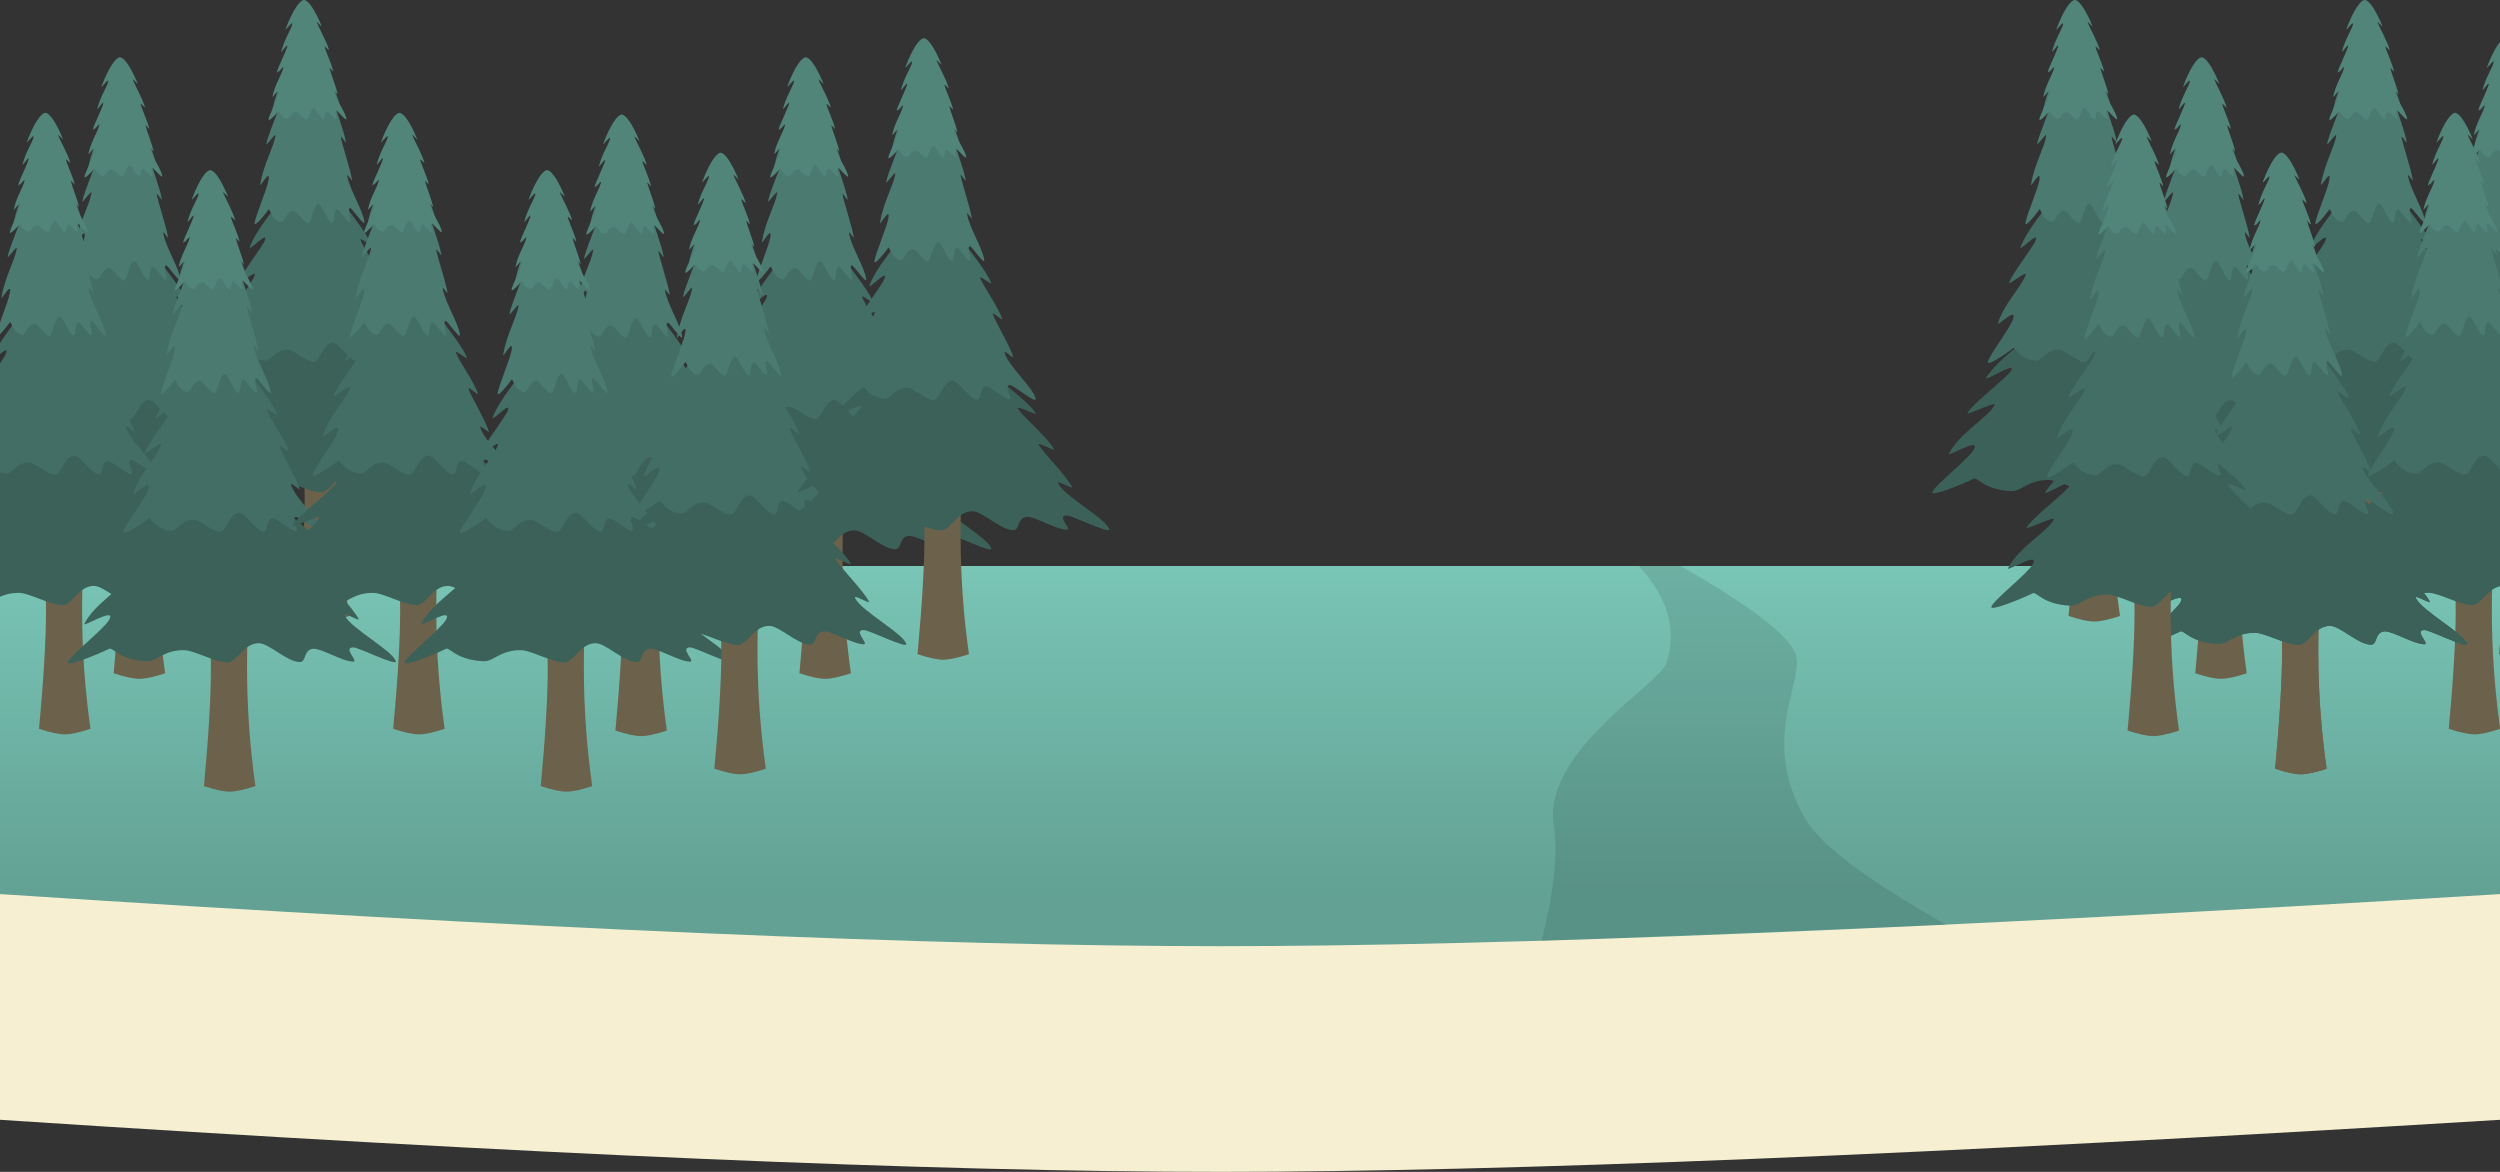 <svg viewBox="0 0 1440 675" xmlns="http://www.w3.org/2000/svg"><rect x="0" y="0" width="1440" height="675" fill="#333333" stroke="none"/><title>Group 49</title><defs><linearGradient x1="50%" y1="0%" x2="50%" y2="86.681%" id="a"><stop stop-color="#79C5B6" offset="0%"/><stop stop-color="#62A194" offset="100%"/></linearGradient></defs><g fill="none" fill-rule="evenodd"><path d="M0 456h1440v189c-327.617 20-573.284 30-737 30S304.95 665 0 645V456z" fill="#F7EFD2"/><path d="M0 0h1440v189c-327.617 20-573.284 30-737 30S304.95 209 0 189V0z" fill="url(#a)" transform="translate(0 326)"/><path d="M944 326h24c44.08 25.126 66.413 43.084 67 53.874 1 18.396-19.957 48.754 5 91.98 8.58 14.86 35.58 35.135 81 60.824L888 542c7.171-28.78 9.504-50.847 7-66.204-7-42.924 60.91-81.232 65-94.17 6-18.98.667-37.522-16-55.626z" fill-opacity=".105" fill="#000"/><path d="M67.085 270.335h26.428c-2.136 10.388-3.204 26.903-3.204 49.544 0 22.642 1.602 45.283 4.805 67.925C88.681 389.934 83.742 391 80.3 391c-3.444 0-8.382-1.065-14.816-3.196 2.67-28.768 4.004-51.41 4.004-67.925 0-16.514-.8-33.03-2.402-49.544z" fill="#6C624C"/><path d="M73.13 200.813c9.566 0 25.445 8.484 43.034 25.454 1.343 1.295-13.364-5.512-11.941-3.879 4.104 4.714 24.63 19.108 29.4 26.64 1.08 1.704-11.568-4.925-10.266-2.666 2.652 4.6 17.212 16.564 20.786 23.465.783 1.511-9.829-4.679-8.827-2.689 2.1 4.171 16.184 18.134 19.246 24.409.85 1.743-9.26-4.583-8.027-2.034 3.636 7.52 27.807 20.313 29.442 26.37.845 3.133-21.464-8.016-24.483-7.99-6.336.055 3.247 8.174 0 8.202-5.877.05-18.072-7.44-22.654-7.403-6.18.05-4.216 7.621-8.038 7.648-7.466.053-17.842-10.875-23.755-10.844-8.997.046-12.509 11.037-17.908 11.033-7.456-.005-19.208-6.989-25.144-7.038-11.928-.099-15.732 6.67-21.526 6.393-15.796-.754-19.486-8.173-21.527-7.192-8.308 3.995-24.659 10.433-23.918 7.837 1.085-3.797 20.965-19.216 23.918-24.618 4.188-7.66-15.505 4.717-14.35 2.397 5.826-11.71 22.796-21.11 26.31-27.969 1.415-2.762-16.65 6.478-15.61 4.503 2.79-5.302 22.886-20.365 25.177-24.48 3.13-5.625-16.547 7.404-14.351 3.995 7.088-11.003 23.353-21.053 26.31-25.571 3.645-5.571-19.084 7.419-15.882 4.026 17.613-18.666 35.016-28 44.583-28z" fill="#3B6159"/><path d="M71.222 125.696c5.797 0 15.419 8.485 26.077 25.455.813 1.295-8.098-5.512-7.236-3.879 2.487 4.714 14.924 19.108 17.815 26.64.654 1.704-7.01-4.925-6.221-2.666 1.607 4.6 10.43 16.564 12.595 23.465.474 1.511-5.956-4.679-5.349-2.689 1.272 4.171 9.807 18.134 11.662 24.409.515 1.743-5.61-4.584-4.864-2.034 2.204 7.52 16.85 20.313 17.84 26.37.512 3.133-13.006-8.016-14.835-7.99-3.839.055 1.968 8.174 0 8.202-3.56.05-10.95-7.44-13.727-7.403-3.745.05-2.554 7.621-4.87 7.648-4.524.052-10.811-10.875-14.394-10.845-5.451.047-7.58 11.038-10.851 11.034-4.518-.005-11.639-6.989-15.236-7.038-7.227-.099-9.532 6.67-13.043 6.393-9.571-.754-11.807-8.173-13.044-7.192-5.034 3.995-14.941 10.433-14.492 7.837.657-3.797 12.703-19.216 14.492-24.618 2.538-7.66-9.395 4.717-8.695 2.397 3.53-11.71 13.813-21.11 15.942-27.969.857-2.763-10.089 6.478-9.459 4.503 1.691-5.302 13.868-20.365 15.256-24.48 1.896-5.625-10.026 7.404-8.696 3.995 4.295-11.003 14.15-21.053 15.942-25.571 2.209-5.572-11.563 7.419-9.623 4.026 10.672-18.666 21.217-28 27.014-28z" fill="#436E65"/><path d="M69.487 45.786c3.204 0 8.52 8.485 14.41 25.454.45 1.295-4.475-5.512-3.999-3.878 1.374 4.713 8.247 19.107 9.845 26.639.361 1.704-3.874-4.924-3.438-2.666.888 4.6 5.763 16.564 6.96 23.465.262 1.511-3.291-4.678-2.956-2.688.703 4.17 5.42 18.133 6.444 24.408.285 1.743-3.1-4.583-2.687-2.033 1.217 7.519 9.31 20.312 9.858 26.37.283 3.132-7.187-8.017-8.198-7.99-2.121.054 1.088 8.173 0 8.2-1.968.05-6.051-7.439-7.585-7.402-2.07.05-1.412 7.621-2.691 7.648-2.5.053-5.974-10.875-7.954-10.844-3.013.046-4.189 11.037-5.997 11.033-2.496-.005-6.43-6.988-8.418-7.038-3.994-.099-5.268 6.67-7.208 6.393-5.289-.754-6.525-8.173-7.208-7.192-2.782 3.996-8.256 10.433-8.008 7.837.363-3.797 7.02-19.216 8.008-24.618 1.402-7.66-5.191 4.717-4.805 2.397 1.951-11.71 7.633-21.11 8.81-27.969.473-2.762-5.575 6.478-5.227 4.503.934-5.302 7.663-20.365 8.43-24.48 1.048-5.625-5.54 7.404-4.805 3.995 2.373-11.002 7.82-21.053 8.81-25.571 1.22-5.571-6.39 7.42-5.319 4.026 5.898-18.666 11.725-28 14.928-28z" fill="#4B7A71"/><path d="M69.103 33c2.27 0 6.038 5.046 10.211 15.137.319.77-3.17-3.278-2.833-2.307.974 2.803 5.844 11.363 6.976 15.842.256 1.013-2.745-2.929-2.436-1.586.63 2.736 4.084 9.85 4.932 13.954.186.899-2.332-2.782-2.094-1.599.498 2.48 3.84 10.784 4.567 14.515.202 1.037-2.198-2.725-1.905-1.209.863 4.471 6.598 12.079 6.986 15.682.2 1.862-5.093-4.768-5.81-4.752-1.503.032.771 4.86 0 4.877-1.394.03-4.288-4.424-5.375-4.402-1.466.03-1 4.532-1.907 4.548-1.772.03-4.234-6.467-5.637-6.45-2.135.029-2.968 6.564-4.25 6.562-1.768-.003-4.557-4.156-5.966-4.185-2.83-.059-3.733 3.966-5.108 3.802-3.748-.449-4.623-4.86-5.108-4.277-1.971 2.376-5.85 6.204-5.675 4.66.257-2.258 4.975-11.427 5.675-14.64.994-4.555-3.679 2.806-3.405 1.426 1.383-6.963 5.41-12.554 6.243-16.632.336-1.643-3.95 3.852-3.704 2.678.662-3.153 5.431-12.11 5.974-14.558.743-3.344-3.926 4.403-3.405 2.376 1.682-6.543 5.542-12.52 6.243-15.206.865-3.313-4.528 4.412-3.768 2.394C62.703 38.55 66.833 33 69.103 33z" fill="#51857A"/><path d="M173.085 237.335h26.428c-2.136 10.388-3.204 26.903-3.204 49.544 0 22.642 1.602 45.283 4.805 67.925-6.433 2.13-11.372 3.196-14.815 3.196-3.444 0-8.382-1.065-14.816-3.196 2.67-28.768 4.004-51.41 4.004-67.925 0-16.514-.8-33.03-2.402-49.544z" fill="#6C624C"/><path d="M179.13 167.813c9.566 0 25.445 8.484 43.034 25.454 1.343 1.295-13.364-5.512-11.941-3.879 4.104 4.714 24.63 19.108 29.4 26.64 1.08 1.704-11.568-4.925-10.266-2.666 2.652 4.6 17.212 16.564 20.786 23.465.783 1.511-9.829-4.679-8.827-2.689 2.1 4.171 16.184 18.134 19.246 24.409.85 1.743-9.26-4.583-8.027-2.034 3.636 7.52 27.807 20.313 29.442 26.37.845 3.133-21.464-8.016-24.483-7.99-6.336.055 3.247 8.174 0 8.202-5.877.05-18.072-7.44-22.654-7.403-6.18.05-4.216 7.621-8.038 7.648-7.466.053-17.842-10.875-23.755-10.844-8.997.046-12.509 11.037-17.908 11.033-7.456-.005-19.208-6.989-25.144-7.038-11.928-.099-15.732 6.67-21.526 6.393-15.796-.754-19.486-8.173-21.527-7.192-8.308 3.995-24.659 10.433-23.918 7.837 1.085-3.797 20.965-19.216 23.918-24.618 4.188-7.66-15.505 4.717-14.35 2.397 5.826-11.71 22.796-21.11 26.31-27.969 1.415-2.762-16.65 6.478-15.61 4.503 2.79-5.302 22.886-20.365 25.177-24.48 3.13-5.625-16.547 7.404-14.351 3.995 7.088-11.003 23.353-21.053 26.31-25.571 3.645-5.571-19.084 7.419-15.882 4.026 17.613-18.666 35.016-28 44.583-28z" fill="#3B6159"/><path d="M177.222 92.696c5.797 0 15.419 8.485 26.077 25.455.813 1.295-8.098-5.512-7.236-3.879 2.487 4.714 14.924 19.108 17.815 26.64.654 1.704-7.01-4.925-6.221-2.666 1.607 4.6 10.43 16.564 12.595 23.465.474 1.511-5.956-4.679-5.349-2.689 1.272 4.171 9.807 18.134 11.662 24.409.515 1.743-5.61-4.584-4.864-2.034 2.204 7.52 16.85 20.313 17.84 26.37.512 3.133-13.006-8.016-14.835-7.99-3.839.055 1.968 8.174 0 8.202-3.56.05-10.95-7.44-13.727-7.403-3.745.05-2.554 7.621-4.87 7.648-4.524.052-10.811-10.875-14.394-10.845-5.451.047-7.58 11.038-10.851 11.034-4.518-.005-11.639-6.989-15.236-7.038-7.227-.099-9.532 6.67-13.043 6.393-9.571-.754-11.807-8.173-13.044-7.192-5.034 3.995-14.941 10.433-14.492 7.837.657-3.797 12.703-19.216 14.492-24.618 2.538-7.66-9.395 4.717-8.695 2.397 3.53-11.71 13.813-21.11 15.942-27.969.857-2.763-10.089 6.478-9.459 4.503 1.691-5.302 13.868-20.365 15.256-24.48 1.896-5.625-10.026 7.404-8.696 3.995 4.295-11.003 14.15-21.053 15.942-25.571 2.209-5.572-11.563 7.419-9.623 4.026 10.672-18.666 21.217-28 27.014-28z" fill="#436E65"/><path d="M175.487 12.786c3.204 0 8.52 8.485 14.41 25.454.45 1.295-4.475-5.512-3.999-3.878 1.374 4.713 8.247 19.107 9.845 26.639.361 1.704-3.874-4.924-3.438-2.666.888 4.6 5.763 16.564 6.96 23.465.262 1.511-3.291-4.678-2.956-2.688.703 4.17 5.42 18.133 6.444 24.408.285 1.743-3.1-4.583-2.687-2.033 1.217 7.519 9.31 20.312 9.858 26.37.283 3.132-7.187-8.017-8.198-7.99-2.121.054 1.088 8.173 0 8.2-1.968.05-6.051-7.439-7.585-7.402-2.07.05-1.412 7.621-2.691 7.648-2.5.053-5.974-10.875-7.954-10.844-3.013.046-4.189 11.037-5.997 11.033-2.496-.005-6.43-6.988-8.418-7.038-3.994-.099-5.268 6.67-7.208 6.393-5.289-.754-6.525-8.173-7.208-7.192-2.782 3.996-8.256 10.433-8.008 7.837.363-3.797 7.02-19.216 8.008-24.618 1.402-7.66-5.191 4.717-4.805 2.397 1.951-11.71 7.633-21.11 8.81-27.969.473-2.762-5.575 6.478-5.227 4.503.934-5.302 7.663-20.365 8.43-24.48 1.048-5.625-5.54 7.404-4.805 3.995 2.373-11.002 7.82-21.053 8.81-25.571 1.22-5.571-6.39 7.42-5.319 4.026 5.898-18.666 11.725-28 14.928-28z" fill="#4B7A71"/><path d="M175.103 0c2.27 0 6.038 5.046 10.211 15.137.319.77-3.17-3.278-2.833-2.307.974 2.803 5.844 11.363 6.976 15.842.256 1.013-2.745-2.929-2.436-1.586.63 2.736 4.084 9.85 4.932 13.954.186.899-2.332-2.782-2.094-1.599.498 2.48 3.84 10.784 4.567 14.515.202 1.037-2.198-2.725-1.905-1.209.863 4.471 6.598 12.079 6.986 15.682.2 1.862-5.093-4.768-5.81-4.752-1.503.032.771 4.86 0 4.877-1.394.03-4.288-4.424-5.375-4.402-1.466.03-1 4.532-1.907 4.548-1.772.03-4.234-6.467-5.637-6.45-2.135.029-2.968 6.564-4.25 6.562-1.768-.003-4.557-4.156-5.966-4.185-2.83-.059-3.733 3.966-5.108 3.802-3.748-.449-4.623-4.86-5.108-4.277-1.971 2.376-5.85 6.204-5.675 4.66.257-2.258 4.975-11.427 5.675-14.64.994-4.555-3.679 2.806-3.405 1.426 1.383-6.963 5.41-12.554 6.243-16.632.336-1.643-3.95 3.852-3.704 2.678.662-3.153 5.431-12.11 5.974-14.558.743-3.344-3.926 4.403-3.405 2.376 1.682-6.543 5.542-12.52 6.243-15.206.865-3.313-4.528 4.412-3.768 2.394C168.703 5.55 172.833 0 175.103 0z" fill="#51857A"/><path d="M24.085 302.335h26.428c-2.136 10.388-3.204 26.903-3.204 49.544 0 22.642 1.602 45.283 4.805 67.925C45.681 421.934 40.742 423 37.3 423c-3.444 0-8.382-1.065-14.816-3.196 2.67-28.768 4.004-51.41 4.004-67.925 0-16.514-.8-33.03-2.402-49.544z" fill="#6C624C"/><path d="M30.13 232.813c9.566 0 25.445 8.484 43.034 25.454 1.343 1.295-13.364-5.512-11.941-3.879 4.104 4.714 24.63 19.108 29.4 26.64 1.08 1.704-11.568-4.925-10.266-2.666 2.652 4.6 17.212 16.564 20.786 23.465.783 1.511-9.829-4.679-8.827-2.689 2.1 4.171 16.184 18.134 19.246 24.409.85 1.743-9.26-4.583-8.027-2.034 3.636 7.52 27.807 20.313 29.442 26.37.845 3.133-21.464-8.016-24.483-7.99-6.336.055 3.247 8.174 0 8.202-5.877.05-18.072-7.44-22.654-7.403-6.18.05-4.216 7.621-8.038 7.648-7.466.053-17.842-10.875-23.755-10.844-8.997.046-12.509 11.037-17.908 11.033-7.456-.005-19.208-6.989-25.144-7.038-11.928-.099-15.732 6.67-21.526 6.393-15.796-.754-19.486-8.173-21.527-7.192-8.308 3.995-24.659 10.433-23.918 7.837 1.085-3.797 20.965-19.216 23.918-24.618 4.188-7.66-15.505 4.717-14.35 2.397 5.826-11.71 22.796-21.11 26.31-27.969 1.415-2.762-16.65 6.478-15.61 4.503 2.79-5.302 22.886-20.365 25.177-24.48 3.13-5.625-16.547 7.404-14.351 3.995 7.088-11.003 23.353-21.053 26.31-25.571 3.645-5.571-19.084 7.419-15.882 4.026 17.613-18.666 35.016-28 44.583-28z" fill="#3B6159"/><path d="M28.222 157.696c5.797 0 15.419 8.485 26.077 25.455.813 1.295-8.098-5.512-7.236-3.879 2.487 4.714 14.924 19.108 17.815 26.64.654 1.704-7.01-4.925-6.221-2.666 1.607 4.6 10.43 16.564 12.595 23.465.474 1.511-5.956-4.679-5.349-2.689 1.272 4.171 9.807 18.134 11.662 24.409.515 1.743-5.61-4.584-4.864-2.034 2.204 7.52 16.85 20.313 17.84 26.37.512 3.133-13.006-8.016-14.835-7.99-3.839.055 1.968 8.174 0 8.202-3.56.05-10.95-7.44-13.727-7.403-3.745.05-2.554 7.621-4.87 7.648-4.524.052-10.811-10.875-14.394-10.845-5.451.047-7.58 11.038-10.851 11.034-4.518-.005-11.639-6.989-15.236-7.038-7.227-.099-9.532 6.67-13.043 6.393-9.571-.754-11.807-8.173-13.044-7.192-5.034 3.995-14.941 10.433-14.492 7.837.657-3.797 12.703-19.216 14.492-24.618 2.538-7.66-9.395 4.717-8.695 2.397 3.53-11.71 13.813-21.11 15.942-27.969.857-2.763-10.089 6.478-9.459 4.503 1.691-5.302 13.868-20.365 15.256-24.48 1.896-5.625-10.026 7.404-8.696 3.995 4.295-11.003 14.15-21.053 15.942-25.571 2.209-5.572-11.563 7.419-9.623 4.026 10.672-18.666 21.217-28 27.014-28z" fill="#436E65"/><path d="M26.487 77.786c3.204 0 8.52 8.485 14.41 25.454.45 1.295-4.475-5.512-3.999-3.878 1.374 4.713 8.247 19.107 9.845 26.639.361 1.704-3.874-4.924-3.438-2.666.888 4.6 5.763 16.564 6.96 23.465.262 1.511-3.291-4.678-2.956-2.688.703 4.17 5.42 18.133 6.444 24.408.285 1.743-3.1-4.583-2.687-2.033 1.217 7.519 9.31 20.312 9.858 26.37.283 3.132-7.187-8.017-8.198-7.99-2.121.054 1.088 8.173 0 8.2-1.968.05-6.051-7.439-7.585-7.402-2.07.05-1.412 7.621-2.691 7.648-2.5.053-5.974-10.875-7.954-10.844-3.013.046-4.189 11.037-5.997 11.033-2.496-.005-6.43-6.988-8.418-7.038-3.994-.099-5.268 6.67-7.208 6.393-5.289-.754-6.525-8.173-7.208-7.192-2.782 3.996-8.256 10.433-8.008 7.837.363-3.797 7.02-19.216 8.008-24.618C7.067 161.224.474 173.6.86 171.28c1.951-11.71 7.633-21.11 8.81-27.969.473-2.762-5.575 6.478-5.227 4.503.934-5.302 7.663-20.365 8.43-24.48 1.048-5.625-5.54 7.404-4.805 3.995 2.373-11.002 7.82-21.053 8.81-25.571 1.22-5.571-6.39 7.42-5.319 4.026 5.898-18.666 11.725-28 14.928-28z" fill="#4B7A71"/><path d="M26.103 65c2.27 0 6.038 5.046 10.211 15.137.319.77-3.17-3.278-2.833-2.307.974 2.803 5.844 11.363 6.976 15.842.256 1.013-2.745-2.929-2.436-1.586.63 2.736 4.084 9.85 4.932 13.954.186.899-2.332-2.782-2.094-1.599.498 2.48 3.84 10.784 4.567 14.515.202 1.037-2.198-2.725-1.905-1.209.863 4.471 6.598 12.079 6.986 15.682.2 1.862-5.093-4.768-5.81-4.752-1.503.032.771 4.86 0 4.877-1.394.03-4.288-4.424-5.375-4.402-1.466.03-1 4.532-1.907 4.548-1.772.03-4.234-6.467-5.637-6.45-2.135.029-2.968 6.564-4.25 6.562-1.768-.003-4.557-4.156-5.966-4.185-2.83-.059-3.733 3.966-5.108 3.802-3.748-.449-4.623-4.86-5.108-4.277-1.971 2.376-5.85 6.204-5.675 4.66.257-2.258 4.975-11.427 5.675-14.64.994-4.555-3.679 2.806-3.405 1.426 1.383-6.963 5.41-12.554 6.243-16.632.336-1.643-3.95 3.852-3.704 2.678.662-3.153 5.431-12.11 5.974-14.558.743-3.344-3.926 4.403-3.405 2.376 1.682-6.543 5.542-12.52 6.243-15.206.865-3.313-4.528 4.412-3.768 2.394C19.703 70.55 23.833 65 26.103 65z" fill="#51857A"/><path d="M119.085 335.335h26.428c-2.136 10.388-3.204 26.903-3.204 49.544 0 22.642 1.602 45.283 4.805 67.925-6.433 2.13-11.372 3.196-14.815 3.196-3.444 0-8.382-1.065-14.816-3.196 2.67-28.768 4.004-51.41 4.004-67.925 0-16.514-.8-33.03-2.402-49.544z" fill="#6C624C"/><path d="M125.13 265.813c9.566 0 25.445 8.484 43.034 25.454 1.343 1.295-13.364-5.512-11.941-3.879 4.104 4.714 24.63 19.108 29.4 26.64 1.08 1.704-11.568-4.925-10.266-2.666 2.652 4.6 17.212 16.564 20.786 23.465.783 1.511-9.829-4.679-8.827-2.689 2.1 4.171 16.184 18.134 19.246 24.409.85 1.743-9.26-4.583-8.027-2.034 3.636 7.52 27.807 20.313 29.442 26.37.845 3.133-21.464-8.016-24.483-7.99-6.336.055 3.247 8.174 0 8.202-5.877.05-18.072-7.44-22.654-7.403-6.18.05-4.216 7.621-8.038 7.648-7.466.053-17.842-10.875-23.755-10.844-8.997.046-12.509 11.037-17.908 11.033-7.456-.005-19.208-6.989-25.144-7.038-11.928-.099-15.732 6.67-21.526 6.393-15.796-.754-19.486-8.173-21.527-7.192-8.308 3.995-24.659 10.433-23.918 7.837 1.085-3.797 20.965-19.216 23.918-24.618 4.188-7.66-15.505 4.717-14.35 2.397 5.826-11.71 22.796-21.11 26.31-27.969 1.415-2.762-16.65 6.478-15.61 4.503 2.79-5.302 22.886-20.365 25.177-24.48 3.13-5.625-16.547 7.404-14.351 3.995 7.088-11.003 23.353-21.053 26.31-25.571 3.645-5.571-19.084 7.419-15.882 4.026 17.613-18.666 35.016-28 44.583-28z" fill="#3B6159"/><path d="M123.222 190.696c5.797 0 15.419 8.485 26.077 25.455.813 1.295-8.098-5.512-7.236-3.879 2.487 4.714 14.924 19.108 17.815 26.64.654 1.704-7.01-4.925-6.221-2.666 1.607 4.6 10.43 16.564 12.595 23.465.474 1.511-5.956-4.679-5.349-2.689 1.272 4.171 9.807 18.134 11.662 24.409.515 1.743-5.61-4.584-4.864-2.034 2.204 7.52 16.85 20.313 17.84 26.37.512 3.133-13.006-8.016-14.835-7.99-3.839.055 1.968 8.174 0 8.202-3.56.05-10.95-7.44-13.727-7.403-3.745.05-2.554 7.621-4.87 7.648-4.524.052-10.811-10.875-14.394-10.845-5.451.047-7.58 11.038-10.851 11.034-4.518-.005-11.639-6.989-15.236-7.038-7.227-.099-9.532 6.67-13.043 6.393-9.571-.754-11.807-8.173-13.044-7.192-5.034 3.995-14.941 10.433-14.492 7.837.657-3.797 12.703-19.216 14.492-24.618 2.538-7.66-9.395 4.717-8.695 2.397 3.53-11.71 13.813-21.11 15.942-27.969.857-2.763-10.089 6.478-9.459 4.503 1.691-5.302 13.868-20.365 15.256-24.48 1.896-5.625-10.026 7.404-8.696 3.995 4.295-11.003 14.15-21.053 15.942-25.571 2.209-5.572-11.563 7.419-9.623 4.026 10.672-18.666 21.217-28 27.014-28z" fill="#436E65"/><path d="M121.487 110.786c3.204 0 8.52 8.485 14.41 25.454.45 1.295-4.475-5.512-3.999-3.878 1.374 4.713 8.247 19.107 9.845 26.639.361 1.704-3.874-4.924-3.438-2.666.888 4.6 5.763 16.564 6.96 23.465.262 1.511-3.291-4.678-2.956-2.688.703 4.17 5.42 18.133 6.444 24.408.285 1.743-3.1-4.583-2.687-2.033 1.217 7.519 9.31 20.312 9.858 26.37.283 3.132-7.187-8.017-8.198-7.99-2.121.054 1.088 8.173 0 8.2-1.968.05-6.051-7.439-7.585-7.402-2.07.05-1.412 7.621-2.691 7.648-2.5.053-5.974-10.875-7.954-10.844-3.013.046-4.189 11.037-5.997 11.033-2.496-.005-6.43-6.988-8.418-7.038-3.994-.099-5.268 6.67-7.208 6.393-5.289-.754-6.525-8.173-7.208-7.192-2.782 3.996-8.256 10.433-8.008 7.837.363-3.797 7.02-19.216 8.008-24.618 1.402-7.66-5.191 4.717-4.805 2.397 1.951-11.71 7.633-21.11 8.81-27.969.473-2.762-5.575 6.478-5.227 4.503.934-5.302 7.663-20.365 8.43-24.48 1.048-5.625-5.54 7.404-4.805 3.995 2.373-11.002 7.82-21.053 8.81-25.571 1.22-5.571-6.39 7.42-5.319 4.026 5.898-18.666 11.725-28 14.928-28z" fill="#4B7A71"/><path d="M121.103 98c2.27 0 6.038 5.046 10.211 15.137.319.77-3.17-3.278-2.833-2.307.974 2.803 5.844 11.363 6.976 15.842.256 1.013-2.745-2.929-2.436-1.586.63 2.736 4.084 9.85 4.932 13.954.186.899-2.332-2.782-2.094-1.599.498 2.48 3.84 10.784 4.567 14.515.202 1.037-2.198-2.725-1.905-1.209.863 4.471 6.598 12.079 6.986 15.682.2 1.862-5.093-4.768-5.81-4.752-1.503.032.771 4.86 0 4.877-1.394.03-4.288-4.424-5.375-4.402-1.466.03-1 4.532-1.907 4.548-1.772.03-4.234-6.467-5.637-6.45-2.135.029-2.968 6.564-4.25 6.562-1.768-.003-4.557-4.156-5.966-4.185-2.83-.059-3.733 3.966-5.108 3.802-3.748-.449-4.623-4.86-5.108-4.277-1.971 2.376-5.85 6.204-5.675 4.66.257-2.258 4.975-11.427 5.675-14.64.994-4.555-3.679 2.806-3.405 1.426 1.383-6.963 5.41-12.554 6.243-16.632.336-1.643-3.95 3.852-3.704 2.678.662-3.153 5.431-12.11 5.974-14.558.743-3.344-3.926 4.403-3.405 2.376 1.682-6.543 5.542-12.52 6.243-15.206.865-3.313-4.528 4.412-3.768 2.394 4.179-11.1 8.309-16.65 10.579-16.65z" fill="#51857A"/><path d="M228.085 302.335h26.428c-2.136 10.388-3.204 26.903-3.204 49.544 0 22.642 1.602 45.283 4.805 67.925-6.433 2.13-11.372 3.196-14.815 3.196-3.444 0-8.382-1.065-14.816-3.196 2.67-28.768 4.004-51.41 4.004-67.925 0-16.514-.8-33.03-2.402-49.544z" fill="#6C624C"/><path d="M234.13 232.813c9.566 0 25.445 8.484 43.034 25.454 1.343 1.295-13.364-5.512-11.941-3.879 4.104 4.714 24.63 19.108 29.4 26.64 1.08 1.704-11.568-4.925-10.266-2.666 2.652 4.6 17.212 16.564 20.786 23.465.783 1.511-9.829-4.679-8.827-2.689 2.1 4.171 16.184 18.134 19.246 24.409.85 1.743-9.26-4.583-8.027-2.034 3.636 7.52 27.807 20.313 29.442 26.37.845 3.133-21.464-8.016-24.483-7.99-6.336.055 3.247 8.174 0 8.202-5.877.05-18.072-7.44-22.654-7.403-6.18.05-4.216 7.621-8.038 7.648-7.466.053-17.842-10.875-23.755-10.844-8.997.046-12.509 11.037-17.908 11.033-7.456-.005-19.208-6.989-25.144-7.038-11.928-.099-15.732 6.67-21.526 6.393-15.796-.754-19.486-8.173-21.527-7.192-8.308 3.995-24.659 10.433-23.918 7.837 1.085-3.797 20.965-19.216 23.918-24.618 4.188-7.66-15.505 4.717-14.35 2.397 5.826-11.71 22.796-21.11 26.31-27.969 1.415-2.762-16.65 6.478-15.61 4.503 2.79-5.302 22.886-20.365 25.177-24.48 3.13-5.625-16.547 7.404-14.351 3.995 7.088-11.003 23.353-21.053 26.31-25.571 3.645-5.571-19.084 7.419-15.882 4.026 17.613-18.666 35.016-28 44.583-28z" fill="#3B6159"/><path d="M232.222 157.696c5.797 0 15.419 8.485 26.077 25.455.813 1.295-8.098-5.512-7.236-3.879 2.487 4.714 14.924 19.108 17.815 26.64.654 1.704-7.01-4.925-6.221-2.666 1.607 4.6 10.43 16.564 12.595 23.465.474 1.511-5.956-4.679-5.349-2.689 1.272 4.171 9.807 18.134 11.662 24.409.515 1.743-5.61-4.584-4.864-2.034 2.204 7.52 16.85 20.313 17.84 26.37.512 3.133-13.006-8.016-14.835-7.99-3.839.055 1.968 8.174 0 8.202-3.56.05-10.95-7.44-13.727-7.403-3.745.05-2.554 7.621-4.87 7.648-4.524.052-10.811-10.875-14.394-10.845-5.451.047-7.58 11.038-10.851 11.034-4.518-.005-11.639-6.989-15.236-7.038-7.227-.099-9.532 6.67-13.043 6.393-9.571-.754-11.807-8.173-13.044-7.192-5.034 3.995-14.941 10.433-14.492 7.837.657-3.797 12.703-19.216 14.492-24.618 2.538-7.66-9.395 4.717-8.695 2.397 3.53-11.71 13.813-21.11 15.942-27.969.857-2.763-10.089 6.478-9.459 4.503 1.691-5.302 13.868-20.365 15.256-24.48 1.896-5.625-10.026 7.404-8.696 3.995 4.295-11.003 14.15-21.053 15.942-25.571 2.209-5.572-11.563 7.419-9.623 4.026 10.672-18.666 21.217-28 27.014-28z" fill="#436E65"/><path d="M230.487 77.786c3.204 0 8.52 8.485 14.41 25.454.45 1.295-4.475-5.512-3.999-3.878 1.374 4.713 8.247 19.107 9.845 26.639.361 1.704-3.874-4.924-3.438-2.666.888 4.6 5.763 16.564 6.96 23.465.262 1.511-3.291-4.678-2.956-2.688.703 4.17 5.42 18.133 6.444 24.408.285 1.743-3.1-4.583-2.687-2.033 1.217 7.519 9.31 20.312 9.858 26.37.283 3.132-7.187-8.017-8.198-7.99-2.121.054 1.088 8.173 0 8.2-1.968.05-6.051-7.439-7.585-7.402-2.07.05-1.412 7.621-2.691 7.648-2.5.053-5.974-10.875-7.954-10.844-3.013.046-4.189 11.037-5.997 11.033-2.496-.005-6.43-6.988-8.418-7.038-3.994-.099-5.268 6.67-7.208 6.393-5.289-.754-6.525-8.173-7.208-7.192-2.782 3.996-8.256 10.433-8.008 7.837.363-3.797 7.02-19.216 8.008-24.618 1.402-7.66-5.191 4.717-4.805 2.397 1.951-11.71 7.633-21.11 8.81-27.969.473-2.762-5.575 6.478-5.227 4.503.934-5.302 7.663-20.365 8.43-24.48 1.048-5.625-5.54 7.404-4.805 3.995 2.373-11.002 7.82-21.053 8.81-25.571 1.22-5.571-6.39 7.42-5.319 4.026 5.898-18.666 11.725-28 14.928-28z" fill="#4B7A71"/><path d="M230.103 65c2.27 0 6.038 5.046 10.211 15.137.319.77-3.17-3.278-2.833-2.307.974 2.803 5.844 11.363 6.976 15.842.256 1.013-2.745-2.929-2.436-1.586.63 2.736 4.084 9.85 4.932 13.954.186.899-2.332-2.782-2.094-1.599.498 2.48 3.84 10.784 4.567 14.515.202 1.037-2.198-2.725-1.905-1.209.863 4.471 6.598 12.079 6.986 15.682.2 1.862-5.093-4.768-5.81-4.752-1.503.032.771 4.86 0 4.877-1.394.03-4.288-4.424-5.375-4.402-1.466.03-1 4.532-1.907 4.548-1.772.03-4.234-6.467-5.637-6.45-2.135.029-2.968 6.564-4.25 6.562-1.768-.003-4.557-4.156-5.966-4.185-2.83-.059-3.733 3.966-5.108 3.802-3.748-.449-4.623-4.86-5.108-4.277-1.971 2.376-5.85 6.204-5.675 4.66.257-2.258 4.975-11.427 5.675-14.64.994-4.555-3.679 2.806-3.405 1.426 1.383-6.963 5.41-12.554 6.243-16.632.336-1.643-3.95 3.852-3.704 2.678.662-3.153 5.431-12.11 5.974-14.558.743-3.344-3.926 4.403-3.405 2.376 1.682-6.543 5.542-12.52 6.243-15.206.865-3.313-4.528 4.412-3.768 2.394 4.179-11.1 8.309-16.65 10.579-16.65z" fill="#51857A"/><path d="M356.085 303.335h26.428c-2.136 10.388-3.204 26.903-3.204 49.544 0 22.642 1.602 45.283 4.805 67.925-6.433 2.13-11.372 3.196-14.815 3.196-3.444 0-8.382-1.065-14.816-3.196 2.67-28.768 4.004-51.41 4.004-67.925 0-16.514-.8-33.03-2.402-49.544z" fill="#6C624C"/><path d="M362.13 233.813c9.566 0 25.445 8.484 43.034 25.454 1.343 1.295-13.364-5.512-11.941-3.879 4.104 4.714 24.63 19.108 29.4 26.64 1.08 1.704-11.568-4.925-10.266-2.666 2.652 4.6 17.212 16.564 20.786 23.465.783 1.511-9.829-4.679-8.827-2.689 2.1 4.171 16.184 18.134 19.246 24.409.85 1.743-9.26-4.583-8.027-2.034 3.636 7.52 27.807 20.313 29.442 26.37.845 3.133-21.464-8.016-24.483-7.99-6.336.055 3.247 8.174 0 8.202-5.877.05-18.072-7.44-22.654-7.403-6.18.05-4.216 7.621-8.038 7.648-7.466.053-17.842-10.875-23.755-10.844-8.997.046-12.509 11.037-17.908 11.033-7.456-.005-19.208-6.989-25.144-7.038-11.928-.099-15.732 6.67-21.526 6.393-15.796-.754-19.486-8.173-21.527-7.192-8.308 3.995-24.659 10.433-23.918 7.837 1.085-3.797 20.965-19.216 23.918-24.618 4.188-7.66-15.505 4.717-14.35 2.397 5.826-11.71 22.796-21.11 26.31-27.969 1.415-2.762-16.65 6.478-15.61 4.503 2.79-5.302 22.886-20.365 25.177-24.48 3.13-5.625-16.547 7.404-14.351 3.995 7.088-11.003 23.353-21.053 26.31-25.571 3.645-5.571-19.084 7.419-15.882 4.026 17.613-18.666 35.016-28 44.583-28z" fill="#3B6159"/><path d="M360.222 158.696c5.797 0 15.419 8.485 26.077 25.455.813 1.295-8.098-5.512-7.236-3.879 2.487 4.714 14.924 19.108 17.815 26.64.654 1.704-7.01-4.925-6.221-2.666 1.607 4.6 10.43 16.564 12.595 23.465.474 1.511-5.956-4.679-5.349-2.689 1.272 4.171 9.807 18.134 11.662 24.409.515 1.743-5.61-4.584-4.864-2.034 2.204 7.52 16.85 20.313 17.84 26.37.512 3.133-13.006-8.016-14.835-7.99-3.839.055 1.968 8.174 0 8.202-3.56.05-10.95-7.44-13.727-7.403-3.745.05-2.554 7.621-4.87 7.648-4.524.052-10.811-10.875-14.394-10.845-5.451.047-7.58 11.038-10.851 11.034-4.518-.005-11.639-6.989-15.236-7.038-7.227-.099-9.532 6.67-13.043 6.393-9.571-.754-11.807-8.173-13.044-7.192-5.034 3.995-14.941 10.433-14.492 7.837.657-3.797 12.703-19.216 14.492-24.618 2.538-7.66-9.395 4.717-8.695 2.397 3.53-11.71 13.813-21.11 15.942-27.969.857-2.763-10.089 6.478-9.459 4.503 1.691-5.302 13.868-20.365 15.256-24.48 1.896-5.625-10.026 7.404-8.696 3.995 4.295-11.003 14.15-21.053 15.942-25.571 2.209-5.572-11.563 7.419-9.623 4.026 10.672-18.666 21.217-28 27.014-28z" fill="#436E65"/><path d="M358.487 78.786c3.204 0 8.52 8.485 14.41 25.454.45 1.295-4.475-5.512-3.999-3.878 1.374 4.713 8.247 19.107 9.845 26.639.361 1.704-3.874-4.924-3.438-2.666.888 4.6 5.763 16.564 6.96 23.465.262 1.511-3.291-4.678-2.956-2.688.703 4.17 5.42 18.133 6.444 24.408.285 1.743-3.1-4.583-2.687-2.033 1.217 7.519 9.31 20.312 9.858 26.37.283 3.132-7.187-8.017-8.198-7.99-2.121.054 1.088 8.173 0 8.2-1.968.05-6.051-7.439-7.585-7.402-2.07.05-1.412 7.621-2.691 7.648-2.5.053-5.974-10.875-7.954-10.844-3.013.046-4.189 11.037-5.997 11.033-2.496-.005-6.43-6.988-8.418-7.038-3.994-.099-5.268 6.67-7.208 6.393-5.289-.754-6.525-8.173-7.208-7.192-2.782 3.996-8.256 10.433-8.008 7.837.363-3.797 7.02-19.216 8.008-24.618 1.402-7.66-5.191 4.717-4.805 2.397 1.951-11.71 7.633-21.11 8.81-27.969.473-2.762-5.575 6.478-5.227 4.503.934-5.302 7.663-20.365 8.43-24.48 1.048-5.625-5.54 7.404-4.805 3.995 2.373-11.002 7.82-21.053 8.81-25.571 1.22-5.571-6.39 7.42-5.319 4.026 5.898-18.666 11.725-28 14.928-28z" fill="#4B7A71"/><path d="M358.103 66c2.27 0 6.038 5.046 10.211 15.137.319.77-3.17-3.278-2.833-2.307.974 2.803 5.844 11.363 6.976 15.842.256 1.013-2.745-2.929-2.436-1.586.63 2.736 4.084 9.85 4.932 13.954.186.899-2.332-2.782-2.094-1.599.498 2.48 3.84 10.784 4.567 14.515.202 1.037-2.198-2.725-1.905-1.209.863 4.471 6.598 12.079 6.986 15.682.2 1.862-5.093-4.768-5.81-4.752-1.503.032.771 4.86 0 4.877-1.394.03-4.288-4.424-5.375-4.402-1.466.03-1 4.532-1.907 4.548-1.772.03-4.234-6.467-5.637-6.45-2.135.029-2.968 6.564-4.25 6.562-1.768-.003-4.557-4.156-5.966-4.185-2.83-.059-3.733 3.966-5.108 3.802-3.748-.449-4.623-4.86-5.108-4.277-1.971 2.376-5.85 6.204-5.675 4.66.257-2.258 4.975-11.427 5.675-14.64.994-4.555-3.679 2.806-3.405 1.426 1.383-6.963 5.41-12.554 6.243-16.632.336-1.643-3.95 3.852-3.704 2.678.662-3.153 5.431-12.11 5.974-14.558.743-3.344-3.926 4.403-3.405 2.376 1.682-6.543 5.542-12.52 6.243-15.206.865-3.313-4.528 4.412-3.768 2.394 4.179-11.1 8.309-16.65 10.579-16.65z" fill="#51857A"/><path d="M462.085 270.335h26.428c-2.136 10.388-3.204 26.903-3.204 49.544 0 22.642 1.602 45.283 4.805 67.925-6.433 2.13-11.372 3.196-14.815 3.196-3.444 0-8.382-1.065-14.816-3.196 2.67-28.768 4.004-51.41 4.004-67.925 0-16.514-.8-33.03-2.402-49.544z" fill="#6C624C"/><path d="M468.13 200.813c9.566 0 25.445 8.484 43.034 25.454 1.343 1.295-13.364-5.512-11.941-3.879 4.104 4.714 24.63 19.108 29.4 26.64 1.08 1.704-11.568-4.925-10.266-2.666 2.652 4.6 17.212 16.564 20.786 23.465.783 1.511-9.829-4.679-8.827-2.689 2.1 4.171 16.184 18.134 19.246 24.409.85 1.743-9.26-4.583-8.027-2.034 3.636 7.52 27.807 20.313 29.442 26.37.845 3.133-21.464-8.016-24.483-7.99-6.336.055 3.247 8.174 0 8.202-5.877.05-18.072-7.44-22.654-7.403-6.18.05-4.216 7.621-8.038 7.648-7.466.053-17.842-10.875-23.755-10.844-8.997.046-12.509 11.037-17.908 11.033-7.456-.005-19.208-6.989-25.144-7.038-11.928-.099-15.732 6.67-21.526 6.393-15.796-.754-19.486-8.173-21.527-7.192-8.308 3.995-24.659 10.433-23.918 7.837 1.085-3.797 20.965-19.216 23.918-24.618 4.188-7.66-15.505 4.717-14.35 2.397 5.826-11.71 22.796-21.11 26.31-27.969 1.415-2.762-16.65 6.478-15.61 4.503 2.79-5.302 22.886-20.365 25.177-24.48 3.13-5.625-16.547 7.404-14.351 3.995 7.088-11.003 23.353-21.053 26.31-25.571 3.645-5.571-19.084 7.419-15.882 4.026 17.613-18.666 35.016-28 44.583-28z" fill="#3B6159"/><path d="M466.222 125.696c5.797 0 15.419 8.485 26.077 25.455.813 1.295-8.098-5.512-7.236-3.879 2.487 4.714 14.924 19.108 17.815 26.64.654 1.704-7.01-4.925-6.221-2.666 1.607 4.6 10.43 16.564 12.595 23.465.474 1.511-5.956-4.679-5.349-2.689 1.272 4.171 9.807 18.134 11.662 24.409.515 1.743-5.61-4.584-4.864-2.034 2.204 7.52 16.85 20.313 17.84 26.37.512 3.133-13.006-8.016-14.835-7.99-3.839.055 1.968 8.174 0 8.202-3.56.05-10.95-7.44-13.727-7.403-3.745.05-2.554 7.621-4.87 7.648-4.524.052-10.811-10.875-14.394-10.845-5.451.047-7.58 11.038-10.851 11.034-4.518-.005-11.639-6.989-15.236-7.038-7.227-.099-9.532 6.67-13.043 6.393-9.571-.754-11.807-8.173-13.044-7.192-5.034 3.995-14.941 10.433-14.492 7.837.657-3.797 12.703-19.216 14.492-24.618 2.538-7.66-9.395 4.717-8.695 2.397 3.53-11.71 13.813-21.11 15.942-27.969.857-2.763-10.089 6.478-9.459 4.503 1.691-5.302 13.868-20.365 15.256-24.48 1.896-5.625-10.026 7.404-8.696 3.995 4.295-11.003 14.15-21.053 15.942-25.571 2.209-5.572-11.563 7.419-9.623 4.026 10.672-18.666 21.217-28 27.014-28z" fill="#436E65"/><path d="M464.487 45.786c3.204 0 8.52 8.485 14.41 25.454.45 1.295-4.475-5.512-3.999-3.878 1.374 4.713 8.247 19.107 9.845 26.639.361 1.704-3.874-4.924-3.438-2.666.888 4.6 5.763 16.564 6.96 23.465.262 1.511-3.291-4.678-2.956-2.688.703 4.17 5.42 18.133 6.444 24.408.285 1.743-3.1-4.583-2.687-2.033 1.217 7.519 9.31 20.312 9.858 26.37.283 3.132-7.187-8.017-8.198-7.99-2.121.054 1.088 8.173 0 8.2-1.968.05-6.051-7.439-7.585-7.402-2.07.05-1.412 7.621-2.691 7.648-2.5.053-5.974-10.875-7.954-10.844-3.013.046-4.189 11.037-5.997 11.033-2.496-.005-6.43-6.988-8.418-7.038-3.994-.099-5.268 6.67-7.208 6.393-5.289-.754-6.525-8.173-7.208-7.192-2.782 3.996-8.256 10.433-8.008 7.837.363-3.797 7.02-19.216 8.008-24.618 1.402-7.66-5.191 4.717-4.805 2.397 1.951-11.71 7.633-21.11 8.81-27.969.473-2.762-5.575 6.478-5.227 4.503.934-5.302 7.663-20.365 8.43-24.48 1.048-5.625-5.54 7.404-4.805 3.995 2.373-11.002 7.82-21.053 8.81-25.571 1.22-5.571-6.39 7.42-5.319 4.026 5.898-18.666 11.725-28 14.928-28z" fill="#4B7A71"/><path d="M464.103 33c2.27 0 6.038 5.046 10.211 15.137.319.77-3.17-3.278-2.833-2.307.974 2.803 5.844 11.363 6.976 15.842.256 1.013-2.745-2.929-2.436-1.586.63 2.736 4.084 9.85 4.932 13.954.186.899-2.332-2.782-2.094-1.599.498 2.48 3.84 10.784 4.567 14.515.202 1.037-2.198-2.725-1.905-1.209.863 4.471 6.598 12.079 6.986 15.682.2 1.862-5.093-4.768-5.81-4.752-1.503.032.771 4.86 0 4.877-1.394.03-4.288-4.424-5.375-4.402-1.466.03-1 4.532-1.907 4.548-1.772.03-4.234-6.467-5.637-6.45-2.135.029-2.968 6.564-4.25 6.562-1.768-.003-4.557-4.156-5.966-4.185-2.83-.059-3.733 3.966-5.108 3.802-3.748-.449-4.623-4.86-5.108-4.277-1.971 2.376-5.85 6.204-5.675 4.66.257-2.258 4.975-11.427 5.675-14.64.994-4.555-3.679 2.806-3.405 1.426 1.383-6.963 5.41-12.554 6.243-16.632.336-1.643-3.95 3.852-3.704 2.678.662-3.153 5.431-12.11 5.974-14.558.743-3.344-3.926 4.403-3.405 2.376 1.682-6.543 5.542-12.52 6.243-15.206.865-3.313-4.528 4.412-3.768 2.394 4.179-11.1 8.309-16.65 10.579-16.65z" fill="#51857A"/><path d="M313.085 335.335h26.428c-2.136 10.388-3.204 26.903-3.204 49.544 0 22.642 1.602 45.283 4.805 67.925-6.433 2.13-11.372 3.196-14.815 3.196-3.444 0-8.382-1.065-14.816-3.196 2.67-28.768 4.004-51.41 4.004-67.925 0-16.514-.8-33.03-2.402-49.544z" fill="#6C624C"/><path d="M319.13 265.813c9.566 0 25.445 8.484 43.034 25.454 1.343 1.295-13.364-5.512-11.941-3.879 4.104 4.714 24.63 19.108 29.4 26.64 1.08 1.704-11.568-4.925-10.266-2.666 2.652 4.6 17.212 16.564 20.786 23.465.783 1.511-9.829-4.679-8.827-2.689 2.1 4.171 16.184 18.134 19.246 24.409.85 1.743-9.26-4.583-8.027-2.034 3.636 7.52 27.807 20.313 29.442 26.37.845 3.133-21.464-8.016-24.483-7.99-6.336.055 3.247 8.174 0 8.202-5.877.05-18.072-7.44-22.654-7.403-6.18.05-4.216 7.621-8.038 7.648-7.466.053-17.842-10.875-23.755-10.844-8.997.046-12.509 11.037-17.908 11.033-7.456-.005-19.208-6.989-25.144-7.038-11.928-.099-15.732 6.67-21.526 6.393-15.796-.754-19.486-8.173-21.527-7.192-8.308 3.995-24.659 10.433-23.918 7.837 1.085-3.797 20.965-19.216 23.918-24.618 4.188-7.66-15.505 4.717-14.35 2.397 5.826-11.71 22.796-21.11 26.31-27.969 1.415-2.762-16.65 6.478-15.61 4.503 2.79-5.302 22.886-20.365 25.177-24.48 3.13-5.625-16.547 7.404-14.351 3.995 7.088-11.003 23.353-21.053 26.31-25.571 3.645-5.571-19.084 7.419-15.882 4.026 17.613-18.666 35.016-28 44.583-28z" fill="#3B6159"/><path d="M317.222 190.696c5.797 0 15.419 8.485 26.077 25.455.813 1.295-8.098-5.512-7.236-3.879 2.487 4.714 14.924 19.108 17.815 26.64.654 1.704-7.01-4.925-6.221-2.666 1.607 4.6 10.43 16.564 12.595 23.465.474 1.511-5.956-4.679-5.349-2.689 1.272 4.171 9.807 18.134 11.662 24.409.515 1.743-5.61-4.584-4.864-2.034 2.204 7.52 16.85 20.313 17.84 26.37.512 3.133-13.006-8.016-14.835-7.99-3.839.055 1.968 8.174 0 8.202-3.56.05-10.95-7.44-13.727-7.403-3.745.05-2.554 7.621-4.87 7.648-4.524.052-10.811-10.875-14.394-10.845-5.451.047-7.58 11.038-10.851 11.034-4.518-.005-11.639-6.989-15.236-7.038-7.227-.099-9.532 6.67-13.043 6.393-9.571-.754-11.807-8.173-13.044-7.192-5.034 3.995-14.941 10.433-14.492 7.837.657-3.797 12.703-19.216 14.492-24.618 2.538-7.66-9.395 4.717-8.695 2.397 3.53-11.71 13.813-21.11 15.942-27.969.857-2.763-10.089 6.478-9.459 4.503 1.691-5.302 13.868-20.365 15.256-24.48 1.896-5.625-10.026 7.404-8.696 3.995 4.295-11.003 14.15-21.053 15.942-25.571 2.209-5.572-11.563 7.419-9.623 4.026 10.672-18.666 21.217-28 27.014-28z" fill="#436E65"/><path d="M315.487 110.786c3.204 0 8.52 8.485 14.41 25.454.45 1.295-4.475-5.512-3.999-3.878 1.374 4.713 8.247 19.107 9.845 26.639.361 1.704-3.874-4.924-3.438-2.666.888 4.6 5.763 16.564 6.96 23.465.262 1.511-3.291-4.678-2.956-2.688.703 4.17 5.42 18.133 6.444 24.408.285 1.743-3.1-4.583-2.687-2.033 1.217 7.519 9.31 20.312 9.858 26.37.283 3.132-7.187-8.017-8.198-7.99-2.121.054 1.088 8.173 0 8.2-1.968.05-6.051-7.439-7.585-7.402-2.07.05-1.412 7.621-2.691 7.648-2.5.053-5.974-10.875-7.954-10.844-3.013.046-4.189 11.037-5.997 11.033-2.496-.005-6.43-6.988-8.418-7.038-3.994-.099-5.268 6.67-7.208 6.393-5.289-.754-6.525-8.173-7.208-7.192-2.782 3.996-8.256 10.433-8.008 7.837.363-3.797 7.02-19.216 8.008-24.618 1.402-7.66-5.191 4.717-4.805 2.397 1.951-11.71 7.633-21.11 8.81-27.969.473-2.762-5.575 6.478-5.227 4.503.934-5.302 7.663-20.365 8.43-24.48 1.048-5.625-5.54 7.404-4.805 3.995 2.373-11.002 7.82-21.053 8.81-25.571 1.22-5.571-6.39 7.42-5.319 4.026 5.898-18.666 11.725-28 14.928-28z" fill="#4B7A71"/><path d="M315.103 98c2.27 0 6.038 5.046 10.211 15.137.319.77-3.17-3.278-2.833-2.307.974 2.803 5.844 11.363 6.976 15.842.256 1.013-2.745-2.929-2.436-1.586.63 2.736 4.084 9.85 4.932 13.954.186.899-2.332-2.782-2.094-1.599.498 2.48 3.84 10.784 4.567 14.515.202 1.037-2.198-2.725-1.905-1.209.863 4.471 6.598 12.079 6.986 15.682.2 1.862-5.093-4.768-5.81-4.752-1.503.032.771 4.86 0 4.877-1.394.03-4.288-4.424-5.375-4.402-1.466.03-1 4.532-1.907 4.548-1.772.03-4.234-6.467-5.637-6.45-2.135.029-2.968 6.564-4.25 6.562-1.768-.003-4.557-4.156-5.966-4.185-2.83-.059-3.733 3.966-5.108 3.802-3.748-.449-4.623-4.86-5.108-4.277-1.971 2.376-5.85 6.204-5.675 4.66.257-2.258 4.975-11.427 5.675-14.64.994-4.555-3.679 2.806-3.405 1.426 1.383-6.963 5.41-12.554 6.243-16.632.336-1.643-3.95 3.852-3.704 2.678.662-3.153 5.431-12.11 5.974-14.558.743-3.344-3.926 4.403-3.405 2.376 1.682-6.543 5.542-12.52 6.243-15.206.865-3.313-4.528 4.412-3.768 2.394 4.179-11.1 8.309-16.65 10.579-16.65z" fill="#51857A"/><path d="M413.085 325.335h26.428c-2.136 10.388-3.204 26.903-3.204 49.544 0 22.642 1.602 45.283 4.805 67.925-6.433 2.13-11.372 3.196-14.815 3.196-3.444 0-8.382-1.065-14.816-3.196 2.67-28.768 4.004-51.41 4.004-67.925 0-16.514-.8-33.03-2.402-49.544z" fill="#6C624C"/><path d="M419.13 255.813c9.566 0 25.445 8.484 43.034 25.454 1.343 1.295-13.364-5.512-11.941-3.879 4.104 4.714 24.63 19.108 29.4 26.64 1.08 1.704-11.568-4.925-10.266-2.666 2.652 4.6 17.212 16.564 20.786 23.465.783 1.511-9.829-4.679-8.827-2.689 2.1 4.171 16.184 18.134 19.246 24.409.85 1.743-9.26-4.583-8.027-2.034 3.636 7.52 27.807 20.313 29.442 26.37.845 3.133-21.464-8.016-24.483-7.99-6.336.055 3.247 8.174 0 8.202-5.877.05-18.072-7.44-22.654-7.403-6.18.05-4.216 7.621-8.038 7.648-7.466.053-17.842-10.875-23.755-10.844-8.997.046-12.509 11.037-17.908 11.033-7.456-.005-19.208-6.989-25.144-7.038-11.928-.099-15.732 6.67-21.526 6.393-15.796-.754-19.486-8.173-21.527-7.192-8.308 3.995-24.659 10.433-23.918 7.837 1.085-3.797 20.965-19.216 23.918-24.618 4.188-7.66-15.505 4.717-14.35 2.397 5.826-11.71 22.796-21.11 26.31-27.969 1.415-2.762-16.65 6.478-15.61 4.503 2.79-5.302 22.886-20.365 25.177-24.48 3.13-5.625-16.547 7.404-14.351 3.995 7.088-11.003 23.353-21.053 26.31-25.571 3.645-5.571-19.084 7.419-15.882 4.026 17.613-18.666 35.016-28 44.583-28z" fill="#3B6159"/><path d="M417.222 180.696c5.797 0 15.419 8.485 26.077 25.455.813 1.295-8.098-5.512-7.236-3.879 2.487 4.714 14.924 19.108 17.815 26.64.654 1.704-7.01-4.925-6.221-2.666 1.607 4.6 10.43 16.564 12.595 23.465.474 1.511-5.956-4.679-5.349-2.689 1.272 4.171 9.807 18.134 11.662 24.409.515 1.743-5.61-4.584-4.864-2.034 2.204 7.52 16.85 20.313 17.84 26.37.512 3.133-13.006-8.016-14.835-7.99-3.839.055 1.968 8.174 0 8.202-3.56.05-10.95-7.44-13.727-7.403-3.745.05-2.554 7.621-4.87 7.648-4.524.052-10.811-10.875-14.394-10.845-5.451.047-7.58 11.038-10.851 11.034-4.518-.005-11.639-6.989-15.236-7.038-7.227-.099-9.532 6.67-13.043 6.393-9.571-.754-11.807-8.173-13.044-7.192-5.034 3.995-14.941 10.433-14.492 7.837.657-3.797 12.703-19.216 14.492-24.618 2.538-7.66-9.395 4.717-8.695 2.397 3.53-11.71 13.813-21.11 15.942-27.969.857-2.763-10.089 6.478-9.459 4.503 1.691-5.302 13.868-20.365 15.256-24.48 1.896-5.625-10.026 7.404-8.696 3.995 4.295-11.003 14.15-21.053 15.942-25.571 2.209-5.572-11.563 7.419-9.623 4.026 10.672-18.666 21.217-28 27.014-28z" fill="#436E65"/><path d="M415.487 100.786c3.204 0 8.52 8.485 14.41 25.454.45 1.295-4.475-5.512-3.999-3.878 1.374 4.713 8.247 19.107 9.845 26.639.361 1.704-3.874-4.924-3.438-2.666.888 4.6 5.763 16.564 6.96 23.465.262 1.511-3.291-4.678-2.956-2.688.703 4.17 5.42 18.133 6.444 24.408.285 1.743-3.1-4.583-2.687-2.033 1.217 7.519 9.31 20.312 9.858 26.37.283 3.132-7.187-8.017-8.198-7.99-2.121.054 1.088 8.173 0 8.2-1.968.05-6.051-7.439-7.585-7.402-2.07.05-1.412 7.621-2.691 7.648-2.5.053-5.974-10.875-7.954-10.844-3.013.046-4.189 11.037-5.997 11.033-2.496-.005-6.43-6.988-8.418-7.038-3.994-.099-5.268 6.67-7.208 6.393-5.289-.754-6.525-8.173-7.208-7.192-2.782 3.996-8.256 10.433-8.008 7.837.363-3.797 7.02-19.216 8.008-24.618 1.402-7.66-5.191 4.717-4.805 2.397 1.951-11.71 7.633-21.11 8.81-27.969.473-2.762-5.575 6.478-5.227 4.503.934-5.302 7.663-20.365 8.43-24.48 1.048-5.625-5.54 7.404-4.805 3.995 2.373-11.002 7.82-21.053 8.81-25.571 1.22-5.571-6.39 7.42-5.319 4.026 5.898-18.666 11.725-28 14.928-28z" fill="#4B7A71"/><path d="M415.103 88c2.27 0 6.038 5.046 10.211 15.137.319.77-3.17-3.278-2.833-2.307.974 2.803 5.844 11.363 6.976 15.842.256 1.013-2.745-2.929-2.436-1.586.63 2.736 4.084 9.85 4.932 13.954.186.899-2.332-2.782-2.094-1.599.498 2.48 3.84 10.784 4.567 14.515.202 1.037-2.198-2.725-1.905-1.209.863 4.471 6.598 12.079 6.986 15.682.2 1.862-5.093-4.768-5.81-4.752-1.503.032.771 4.86 0 4.877-1.394.03-4.288-4.424-5.375-4.402-1.466.03-1 4.532-1.907 4.548-1.772.03-4.234-6.467-5.637-6.45-2.135.029-2.968 6.564-4.25 6.562-1.768-.003-4.557-4.156-5.966-4.185-2.83-.059-3.733 3.966-5.108 3.802-3.748-.449-4.623-4.86-5.108-4.277-1.971 2.376-5.85 6.204-5.675 4.66.257-2.258 4.975-11.427 5.675-14.64.994-4.555-3.679 2.806-3.405 1.426 1.383-6.963 5.41-12.554 6.243-16.632.336-1.643-3.95 3.852-3.704 2.678.662-3.153 5.431-12.11 5.974-14.558.743-3.344-3.926 4.403-3.405 2.376 1.682-6.543 5.542-12.52 6.243-15.206.865-3.313-4.528 4.412-3.768 2.394 4.179-11.1 8.309-16.65 10.579-16.65z" fill="#51857A"/><path d="M530.085 259.335h26.428c-2.136 10.388-3.204 26.903-3.204 49.544 0 22.642 1.602 45.283 4.805 67.925-6.433 2.13-11.372 3.196-14.815 3.196-3.444 0-8.382-1.065-14.816-3.196 2.67-28.768 4.004-51.41 4.004-67.925 0-16.514-.8-33.03-2.402-49.544z" fill="#6C624C"/><path d="M536.13 189.813c9.566 0 25.445 8.484 43.034 25.454 1.343 1.295-13.364-5.512-11.941-3.879 4.104 4.714 24.63 19.108 29.4 26.64 1.08 1.704-11.568-4.925-10.266-2.666 2.652 4.6 17.212 16.564 20.786 23.465.783 1.511-9.829-4.679-8.827-2.689 2.1 4.171 16.184 18.134 19.246 24.409.85 1.743-9.26-4.583-8.027-2.034 3.636 7.52 27.807 20.313 29.442 26.37.845 3.133-21.464-8.016-24.483-7.99-6.336.055 3.247 8.174 0 8.202-5.877.05-18.072-7.44-22.654-7.403-6.18.05-4.216 7.621-8.038 7.648-7.466.053-17.842-10.875-23.755-10.844-8.997.046-12.509 11.037-17.908 11.033-7.456-.005-19.208-6.989-25.144-7.038-11.928-.099-15.732 6.67-21.526 6.393-15.796-.754-19.486-8.173-21.527-7.192-8.308 3.995-24.659 10.433-23.918 7.837 1.085-3.797 20.965-19.216 23.918-24.618 4.188-7.66-15.505 4.717-14.35 2.397 5.826-11.71 22.796-21.11 26.31-27.969 1.415-2.762-16.65 6.478-15.61 4.503 2.79-5.302 22.886-20.365 25.177-24.48 3.13-5.625-16.547 7.404-14.351 3.995 7.088-11.003 23.353-21.053 26.31-25.571 3.645-5.571-19.084 7.419-15.882 4.026 17.613-18.666 35.016-28 44.583-28z" fill="#3B6159"/><path d="M534.222 114.696c5.797 0 15.419 8.485 26.077 25.455.813 1.295-8.098-5.512-7.236-3.879 2.487 4.714 14.924 19.108 17.815 26.64.654 1.704-7.01-4.925-6.221-2.666 1.607 4.6 10.43 16.564 12.595 23.465.474 1.511-5.956-4.679-5.349-2.689 1.272 4.171 9.807 18.134 11.662 24.409.515 1.743-5.61-4.584-4.864-2.034 2.204 7.52 16.85 20.313 17.84 26.37.512 3.133-13.006-8.016-14.835-7.99-3.839.055 1.968 8.174 0 8.202-3.56.05-10.95-7.44-13.727-7.403-3.745.05-2.554 7.621-4.87 7.648-4.524.052-10.811-10.875-14.394-10.845-5.451.047-7.58 11.038-10.851 11.034-4.518-.005-11.639-6.989-15.236-7.038-7.227-.099-9.532 6.67-13.043 6.393-9.571-.754-11.807-8.173-13.044-7.192-5.034 3.995-14.941 10.433-14.492 7.837.657-3.797 12.703-19.216 14.492-24.618 2.538-7.66-9.395 4.717-8.695 2.397 3.53-11.71 13.813-21.11 15.942-27.969.857-2.763-10.089 6.478-9.459 4.503 1.691-5.302 13.868-20.365 15.256-24.48 1.896-5.625-10.026 7.404-8.696 3.995 4.295-11.003 14.15-21.053 15.942-25.571 2.209-5.572-11.563 7.419-9.623 4.026 10.672-18.666 21.217-28 27.014-28z" fill="#436E65"/><path d="M532.487 34.786c3.204 0 8.52 8.485 14.41 25.454.45 1.295-4.475-5.512-3.999-3.878 1.374 4.713 8.247 19.107 9.845 26.639.361 1.704-3.874-4.924-3.438-2.666.888 4.6 5.763 16.564 6.96 23.465.262 1.511-3.291-4.678-2.956-2.688.703 4.17 5.42 18.133 6.444 24.408.285 1.743-3.1-4.583-2.687-2.033 1.217 7.519 9.31 20.312 9.858 26.37.283 3.132-7.187-8.017-8.198-7.99-2.121.054 1.088 8.173 0 8.2-1.968.05-6.051-7.439-7.585-7.402-2.07.05-1.412 7.621-2.691 7.648-2.5.053-5.974-10.875-7.954-10.844-3.013.046-4.189 11.037-5.997 11.033-2.496-.005-6.43-6.988-8.418-7.038-3.994-.099-5.268 6.67-7.208 6.393-5.289-.754-6.525-8.173-7.208-7.192-2.782 3.996-8.256 10.433-8.008 7.837.363-3.797 7.02-19.216 8.008-24.618 1.402-7.66-5.191 4.717-4.805 2.397 1.951-11.71 7.633-21.11 8.81-27.969.473-2.762-5.575 6.478-5.227 4.503.934-5.302 7.663-20.365 8.43-24.48 1.048-5.625-5.54 7.404-4.805 3.995 2.373-11.002 7.82-21.053 8.81-25.571 1.22-5.571-6.39 7.42-5.319 4.026 5.898-18.666 11.725-28 14.928-28z" fill="#4B7A71"/><path d="M532.103 22c2.27 0 6.038 5.046 10.211 15.137.319.77-3.17-3.278-2.833-2.307.974 2.803 5.844 11.363 6.976 15.842.256 1.013-2.745-2.929-2.436-1.586.63 2.736 4.084 9.85 4.932 13.954.186.899-2.332-2.782-2.094-1.599.498 2.48 3.84 10.784 4.567 14.515.202 1.037-2.198-2.725-1.905-1.209.863 4.471 6.598 12.079 6.986 15.682.2 1.862-5.093-4.768-5.81-4.752-1.503.032.771 4.86 0 4.877-1.394.03-4.288-4.424-5.375-4.402-1.466.03-1 4.532-1.907 4.548-1.772.03-4.234-6.467-5.637-6.45-2.135.029-2.968 6.564-4.25 6.562-1.768-.003-4.557-4.156-5.966-4.185-2.83-.059-3.733 3.966-5.108 3.802-3.748-.449-4.623-4.86-5.108-4.277-1.971 2.376-5.85 6.204-5.675 4.66.257-2.258 4.975-11.427 5.675-14.64.994-4.555-3.679 2.806-3.405 1.426 1.383-6.963 5.41-12.554 6.243-16.632.336-1.643-3.95 3.852-3.704 2.678.662-3.153 5.431-12.11 5.974-14.558.743-3.344-3.926 4.403-3.405 2.376 1.682-6.543 5.542-12.52 6.243-15.206.865-3.313-4.528 4.412-3.768 2.394 4.179-11.1 8.309-16.65 10.579-16.65z" fill="#51857A"/><path d="M1360.085 237.335h26.428c-2.136 10.388-3.204 26.903-3.204 49.544 0 22.642 1.602 45.283 4.805 67.925-6.433 2.13-11.372 3.196-14.815 3.196-3.444 0-8.382-1.065-14.816-3.196 2.67-28.768 4.004-51.41 4.004-67.925 0-16.514-.8-33.03-2.402-49.544z" fill="#6C624C"/><path d="M1366.13 167.813c9.566 0 25.445 8.484 43.034 25.454 1.343 1.295-13.364-5.512-11.941-3.879 4.104 4.714 24.63 19.108 29.4 26.64 1.08 1.704-11.568-4.925-10.266-2.666 2.652 4.6 17.212 16.564 20.786 23.465.783 1.511-9.829-4.679-8.827-2.689 2.1 4.171 16.184 18.134 19.246 24.409.85 1.743-9.26-4.583-8.027-2.034 3.636 7.52 27.807 20.313 29.442 26.37.845 3.133-21.464-8.016-24.483-7.99-6.336.055 3.247 8.174 0 8.202-5.877.05-18.072-7.44-22.654-7.403-6.18.05-4.216 7.621-8.038 7.648-7.466.053-17.842-10.875-23.755-10.844-8.997.046-12.509 11.037-17.908 11.033-7.456-.005-19.208-6.989-25.144-7.038-11.928-.099-15.732 6.67-21.526 6.393-15.796-.754-19.486-8.173-21.527-7.192-8.308 3.995-24.659 10.433-23.918 7.837 1.085-3.797 20.965-19.216 23.918-24.618 4.188-7.66-15.505 4.717-14.35 2.397 5.826-11.71 22.796-21.11 26.31-27.969 1.415-2.762-16.65 6.478-15.61 4.503 2.79-5.302 22.886-20.365 25.177-24.48 3.13-5.625-16.547 7.404-14.351 3.995 7.088-11.003 23.353-21.053 26.31-25.571 3.645-5.571-19.084 7.419-15.882 4.026 17.613-18.666 35.016-28 44.583-28z" fill="#3B6159"/><path d="M1364.222 92.696c5.797 0 15.419 8.485 26.077 25.455.813 1.295-8.098-5.512-7.236-3.879 2.487 4.714 14.924 19.108 17.815 26.64.654 1.704-7.01-4.925-6.221-2.666 1.607 4.6 10.43 16.564 12.595 23.465.474 1.511-5.956-4.679-5.349-2.689 1.272 4.171 9.807 18.134 11.662 24.409.515 1.743-5.61-4.584-4.864-2.034 2.204 7.52 16.85 20.313 17.84 26.37.512 3.133-13.006-8.016-14.835-7.99-3.839.055 1.968 8.174 0 8.202-3.56.05-10.95-7.44-13.727-7.403-3.745.05-2.554 7.621-4.87 7.648-4.524.052-10.811-10.875-14.394-10.845-5.451.047-7.58 11.038-10.851 11.034-4.518-.005-11.639-6.989-15.236-7.038-7.227-.099-9.532 6.67-13.043 6.393-9.571-.754-11.807-8.173-13.044-7.192-5.034 3.995-14.941 10.433-14.492 7.837.657-3.797 12.703-19.216 14.492-24.618 2.538-7.66-9.395 4.717-8.695 2.397 3.53-11.71 13.813-21.11 15.942-27.969.857-2.763-10.089 6.478-9.459 4.503 1.691-5.302 13.868-20.365 15.256-24.48 1.896-5.625-10.026 7.404-8.696 3.995 4.295-11.003 14.15-21.053 15.942-25.571 2.209-5.572-11.563 7.419-9.623 4.026 10.672-18.666 21.217-28 27.014-28z" fill="#436E65"/><path d="M1362.487 12.786c3.204 0 8.52 8.485 14.41 25.454.45 1.295-4.475-5.512-3.999-3.878 1.374 4.713 8.247 19.107 9.845 26.639.361 1.704-3.874-4.924-3.438-2.666.888 4.6 5.763 16.564 6.96 23.465.262 1.511-3.291-4.678-2.956-2.688.703 4.17 5.42 18.133 6.444 24.408.285 1.743-3.1-4.583-2.687-2.033 1.217 7.519 9.31 20.312 9.858 26.37.283 3.132-7.187-8.017-8.198-7.99-2.121.054 1.088 8.173 0 8.2-1.968.05-6.051-7.439-7.585-7.402-2.07.05-1.412 7.621-2.691 7.648-2.5.053-5.974-10.875-7.954-10.844-3.013.046-4.189 11.037-5.997 11.033-2.496-.005-6.43-6.988-8.418-7.038-3.994-.099-5.268 6.67-7.208 6.393-5.289-.754-6.525-8.173-7.208-7.192-2.782 3.996-8.256 10.433-8.008 7.837.363-3.797 7.02-19.216 8.008-24.618 1.402-7.66-5.191 4.717-4.805 2.397 1.951-11.71 7.633-21.11 8.81-27.969.473-2.762-5.575 6.478-5.227 4.503.934-5.302 7.663-20.365 8.43-24.48 1.048-5.625-5.54 7.404-4.805 3.995 2.373-11.002 7.82-21.053 8.81-25.571 1.22-5.571-6.39 7.42-5.319 4.026 5.898-18.666 11.725-28 14.928-28z" fill="#4B7A71"/><path d="M1362.103 0c2.27 0 6.038 5.046 10.211 15.137.319.77-3.17-3.278-2.833-2.307.974 2.803 5.844 11.363 6.976 15.842.256 1.013-2.745-2.929-2.436-1.586.63 2.736 4.084 9.85 4.932 13.954.186.899-2.332-2.782-2.094-1.599.498 2.48 3.84 10.784 4.567 14.515.202 1.037-2.198-2.725-1.905-1.209.863 4.471 6.598 12.079 6.986 15.682.2 1.862-5.093-4.768-5.81-4.752-1.503.032.771 4.86 0 4.877-1.394.03-4.288-4.424-5.375-4.402-1.466.03-1 4.532-1.907 4.548-1.772.03-4.234-6.467-5.637-6.45-2.135.029-2.968 6.564-4.25 6.562-1.768-.003-4.557-4.156-5.966-4.185-2.83-.059-3.733 3.966-5.108 3.802-3.748-.449-4.623-4.86-5.108-4.277-1.971 2.376-5.85 6.204-5.675 4.66.257-2.258 4.975-11.427 5.675-14.64.994-4.555-3.679 2.806-3.405 1.426 1.383-6.963 5.41-12.554 6.243-16.632.336-1.643-3.95 3.852-3.704 2.678.662-3.153 5.431-12.11 5.974-14.558.743-3.344-3.926 4.403-3.405 2.376 1.682-6.543 5.542-12.52 6.243-15.206.865-3.313-4.528 4.412-3.768 2.394 4.179-11.1 8.309-16.65 10.579-16.65z" fill="#51857A"/><path d="M1441.085 259.335h26.428c-2.136 10.388-3.204 26.903-3.204 49.544 0 22.642 1.602 45.283 4.805 67.925-6.433 2.13-11.372 3.196-14.815 3.196-3.444 0-8.382-1.065-14.816-3.196 2.67-28.768 4.004-51.41 4.004-67.925 0-16.514-.8-33.03-2.402-49.544z" fill="#6C624C"/><path d="M1447.13 189.813c9.566 0 25.445 8.484 43.034 25.454 1.343 1.295-13.364-5.512-11.941-3.879 4.104 4.714 24.63 19.108 29.4 26.64 1.08 1.704-11.568-4.925-10.266-2.666 2.652 4.6 17.212 16.564 20.786 23.465.783 1.511-9.829-4.679-8.827-2.689 2.1 4.171 16.184 18.134 19.246 24.409.85 1.743-9.26-4.583-8.027-2.034 3.636 7.52 27.807 20.313 29.442 26.37.845 3.133-21.464-8.016-24.483-7.99-6.336.055 3.247 8.174 0 8.202-5.877.05-18.072-7.44-22.654-7.403-6.18.05-4.216 7.621-8.038 7.648-7.466.053-17.842-10.875-23.755-10.844-8.997.046-12.509 11.037-17.908 11.033-7.456-.005-19.208-6.989-25.144-7.038-11.928-.099-15.732 6.67-21.526 6.393-15.796-.754-19.486-8.173-21.527-7.192-8.308 3.995-24.659 10.433-23.918 7.837 1.085-3.797 20.965-19.216 23.918-24.618 4.188-7.66-15.505 4.717-14.35 2.397 5.826-11.71 22.796-21.11 26.31-27.969 1.415-2.762-16.65 6.478-15.61 4.503 2.79-5.302 22.886-20.365 25.177-24.48 3.13-5.625-16.547 7.404-14.351 3.995 7.088-11.003 23.353-21.053 26.31-25.571 3.645-5.571-19.084 7.419-15.882 4.026 17.613-18.666 35.016-28 44.583-28z" fill="#3B6159"/><path d="M1445.222 114.696c5.797 0 15.419 8.485 26.077 25.455.813 1.295-8.098-5.512-7.236-3.879 2.487 4.714 14.924 19.108 17.815 26.64.654 1.704-7.01-4.925-6.221-2.666 1.607 4.6 10.43 16.564 12.595 23.465.474 1.511-5.956-4.679-5.349-2.689 1.272 4.171 9.807 18.134 11.662 24.409.515 1.743-5.61-4.584-4.864-2.034 2.204 7.52 16.85 20.313 17.84 26.37.512 3.133-13.006-8.016-14.835-7.99-3.839.055 1.968 8.174 0 8.202-3.56.05-10.95-7.44-13.727-7.403-3.745.05-2.554 7.621-4.87 7.648-4.524.052-10.811-10.875-14.394-10.845-5.451.047-7.58 11.038-10.851 11.034-4.518-.005-11.639-6.989-15.236-7.038-7.227-.099-9.532 6.67-13.043 6.393-9.571-.754-11.807-8.173-13.044-7.192-5.034 3.995-14.941 10.433-14.492 7.837.657-3.797 12.703-19.216 14.492-24.618 2.538-7.66-9.395 4.717-8.695 2.397 3.53-11.71 13.813-21.11 15.942-27.969.857-2.763-10.089 6.478-9.459 4.503 1.691-5.302 13.868-20.365 15.256-24.48 1.896-5.625-10.026 7.404-8.696 3.995 4.295-11.003 14.15-21.053 15.942-25.571 2.209-5.572-11.563 7.419-9.623 4.026 10.672-18.666 21.217-28 27.014-28z" fill="#436E65"/><path d="M1443.487 34.786c3.204 0 8.52 8.485 14.41 25.454.45 1.295-4.475-5.512-3.999-3.878 1.374 4.713 8.247 19.107 9.845 26.639.361 1.704-3.874-4.924-3.438-2.666.888 4.6 5.763 16.564 6.96 23.465.262 1.511-3.291-4.678-2.956-2.688.703 4.17 5.42 18.133 6.444 24.408.285 1.743-3.1-4.583-2.687-2.033 1.217 7.519 9.31 20.312 9.858 26.37.283 3.132-7.187-8.017-8.198-7.99-2.121.054 1.088 8.173 0 8.2-1.968.05-6.051-7.439-7.585-7.402-2.07.05-1.412 7.621-2.691 7.648-2.5.053-5.974-10.875-7.954-10.844-3.013.046-4.189 11.037-5.997 11.033-2.496-.005-6.43-6.988-8.418-7.038-3.994-.099-5.268 6.67-7.208 6.393-5.289-.754-6.525-8.173-7.208-7.192-2.782 3.996-8.256 10.433-8.008 7.837.363-3.797 7.02-19.216 8.008-24.618 1.402-7.66-5.191 4.717-4.805 2.397 1.951-11.71 7.633-21.11 8.81-27.969.473-2.762-5.575 6.478-5.227 4.503.934-5.302 7.663-20.365 8.43-24.48 1.048-5.625-5.54 7.404-4.805 3.995 2.373-11.002 7.82-21.053 8.81-25.571 1.22-5.571-6.39 7.42-5.319 4.026 5.898-18.666 11.725-28 14.928-28z" fill="#4B7A71"/><path d="M1443.103 22c2.27 0 6.038 5.046 10.211 15.137.319.77-3.17-3.278-2.833-2.307.974 2.803 5.844 11.363 6.976 15.842.256 1.013-2.745-2.929-2.436-1.586.63 2.736 4.084 9.85 4.932 13.954.186.899-2.332-2.782-2.094-1.599.498 2.48 3.84 10.784 4.567 14.515.202 1.037-2.198-2.725-1.905-1.209.863 4.471 6.598 12.079 6.986 15.682.2 1.862-5.093-4.768-5.81-4.752-1.503.032.771 4.86 0 4.877-1.394.03-4.288-4.424-5.375-4.402-1.466.03-1 4.532-1.907 4.548-1.772.03-4.234-6.467-5.637-6.45-2.135.029-2.968 6.564-4.25 6.562-1.768-.003-4.557-4.156-5.966-4.185-2.83-.059-3.733 3.966-5.108 3.802-3.748-.449-4.623-4.86-5.108-4.277-1.971 2.376-5.85 6.204-5.675 4.66.257-2.258 4.975-11.427 5.675-14.64.994-4.555-3.679 2.806-3.405 1.426 1.383-6.963 5.41-12.554 6.243-16.632.336-1.643-3.95 3.852-3.704 2.678.662-3.153 5.431-12.11 5.974-14.558.743-3.344-3.926 4.403-3.405 2.376 1.682-6.543 5.542-12.52 6.243-15.206.865-3.313-4.528 4.412-3.768 2.394 4.179-11.1 8.309-16.65 10.579-16.65z" fill="#51857A"/><path d="M1193.085 237.335h26.428c-2.136 10.388-3.204 26.903-3.204 49.544 0 22.642 1.602 45.283 4.805 67.925-6.433 2.13-11.372 3.196-14.815 3.196-3.444 0-8.382-1.065-14.816-3.196 2.67-28.768 4.004-51.41 4.004-67.925 0-16.514-.8-33.03-2.402-49.544z" fill="#6C624C"/><path d="M1199.13 167.813c9.566 0 25.445 8.484 43.034 25.454 1.343 1.295-13.364-5.512-11.941-3.879 4.104 4.714 24.63 19.108 29.4 26.64 1.08 1.704-11.568-4.925-10.266-2.666 2.652 4.6 17.212 16.564 20.786 23.465.783 1.511-9.829-4.679-8.827-2.689 2.1 4.171 16.184 18.134 19.246 24.409.85 1.743-9.26-4.583-8.027-2.034 3.636 7.52 27.807 20.313 29.442 26.37.845 3.133-21.464-8.016-24.483-7.99-6.336.055 3.247 8.174 0 8.202-5.877.05-18.072-7.44-22.654-7.403-6.18.05-4.216 7.621-8.038 7.648-7.466.053-17.842-10.875-23.755-10.844-8.997.046-12.509 11.037-17.908 11.033-7.456-.005-19.208-6.989-25.144-7.038-11.928-.099-15.732 6.67-21.526 6.393-15.796-.754-19.486-8.173-21.527-7.192-8.308 3.995-24.659 10.433-23.918 7.837 1.085-3.797 20.965-19.216 23.918-24.618 4.188-7.66-15.505 4.717-14.35 2.397 5.826-11.71 22.796-21.11 26.31-27.969 1.415-2.762-16.65 6.478-15.61 4.503 2.79-5.302 22.886-20.365 25.177-24.48 3.13-5.625-16.547 7.404-14.351 3.995 7.088-11.003 23.353-21.053 26.31-25.571 3.645-5.571-19.084 7.419-15.882 4.026 17.613-18.666 35.016-28 44.583-28z" fill="#3B6159"/><path d="M1197.222 92.696c5.797 0 15.419 8.485 26.077 25.455.813 1.295-8.098-5.512-7.236-3.879 2.487 4.714 14.924 19.108 17.815 26.64.654 1.704-7.01-4.925-6.221-2.666 1.607 4.6 10.43 16.564 12.595 23.465.474 1.511-5.956-4.679-5.349-2.689 1.272 4.171 9.807 18.134 11.662 24.409.515 1.743-5.61-4.584-4.864-2.034 2.204 7.52 16.85 20.313 17.84 26.37.512 3.133-13.006-8.016-14.835-7.99-3.839.055 1.968 8.174 0 8.202-3.56.05-10.95-7.44-13.727-7.403-3.745.05-2.554 7.621-4.87 7.648-4.524.052-10.811-10.875-14.394-10.845-5.451.047-7.58 11.038-10.851 11.034-4.518-.005-11.639-6.989-15.236-7.038-7.227-.099-9.532 6.67-13.043 6.393-9.571-.754-11.807-8.173-13.044-7.192-5.034 3.995-14.941 10.433-14.492 7.837.657-3.797 12.703-19.216 14.492-24.618 2.538-7.66-9.395 4.717-8.695 2.397 3.53-11.71 13.813-21.11 15.942-27.969.857-2.763-10.089 6.478-9.459 4.503 1.691-5.302 13.868-20.365 15.256-24.48 1.896-5.625-10.026 7.404-8.696 3.995 4.295-11.003 14.15-21.053 15.942-25.571 2.209-5.572-11.563 7.419-9.623 4.026 10.672-18.666 21.217-28 27.014-28z" fill="#436E65"/><path d="M1195.487 12.786c3.204 0 8.52 8.485 14.41 25.454.45 1.295-4.475-5.512-3.999-3.878 1.374 4.713 8.247 19.107 9.845 26.639.361 1.704-3.874-4.924-3.438-2.666.888 4.6 5.763 16.564 6.96 23.465.262 1.511-3.291-4.678-2.956-2.688.703 4.17 5.42 18.133 6.444 24.408.285 1.743-3.1-4.583-2.687-2.033 1.217 7.519 9.31 20.312 9.858 26.37.283 3.132-7.187-8.017-8.198-7.99-2.121.054 1.088 8.173 0 8.2-1.968.05-6.051-7.439-7.585-7.402-2.07.05-1.412 7.621-2.691 7.648-2.5.053-5.974-10.875-7.954-10.844-3.013.046-4.189 11.037-5.997 11.033-2.496-.005-6.43-6.988-8.418-7.038-3.994-.099-5.268 6.67-7.208 6.393-5.289-.754-6.525-8.173-7.208-7.192-2.782 3.996-8.256 10.433-8.008 7.837.363-3.797 7.02-19.216 8.008-24.618 1.402-7.66-5.191 4.717-4.805 2.397 1.951-11.71 7.633-21.11 8.81-27.969.473-2.762-5.575 6.478-5.227 4.503.934-5.302 7.663-20.365 8.43-24.48 1.048-5.625-5.54 7.404-4.805 3.995 2.373-11.002 7.82-21.053 8.81-25.571 1.22-5.571-6.39 7.42-5.319 4.026 5.898-18.666 11.725-28 14.928-28z" fill="#4B7A71"/><path d="M1195.103 0c2.27 0 6.038 5.046 10.211 15.137.319.77-3.17-3.278-2.833-2.307.974 2.803 5.844 11.363 6.976 15.842.256 1.013-2.745-2.929-2.436-1.586.63 2.736 4.084 9.85 4.932 13.954.186.899-2.332-2.782-2.094-1.599.498 2.48 3.84 10.784 4.567 14.515.202 1.037-2.198-2.725-1.905-1.209.863 4.471 6.598 12.079 6.986 15.682.2 1.862-5.093-4.768-5.81-4.752-1.503.032.771 4.86 0 4.877-1.394.03-4.288-4.424-5.375-4.402-1.466.03-1 4.532-1.907 4.548-1.772.03-4.234-6.467-5.637-6.45-2.135.029-2.968 6.564-4.25 6.562-1.768-.003-4.557-4.156-5.966-4.185-2.83-.059-3.733 3.966-5.108 3.802-3.748-.449-4.623-4.86-5.108-4.277-1.971 2.376-5.85 6.204-5.675 4.66.257-2.258 4.975-11.427 5.675-14.64.994-4.555-3.679 2.806-3.405 1.426 1.383-6.963 5.41-12.554 6.243-16.632.336-1.643-3.95 3.852-3.704 2.678.662-3.153 5.431-12.11 5.974-14.558.743-3.344-3.926 4.403-3.405 2.376 1.682-6.543 5.542-12.52 6.243-15.206.865-3.313-4.528 4.412-3.768 2.394 4.179-11.1 8.309-16.65 10.579-16.65z" fill="#51857A"/><path d="M1266.085 270.335h26.428c-2.136 10.388-3.204 26.903-3.204 49.544 0 22.642 1.602 45.283 4.805 67.925-6.433 2.13-11.372 3.196-14.815 3.196-3.444 0-8.382-1.065-14.816-3.196 2.67-28.768 4.004-51.41 4.004-67.925 0-16.514-.8-33.03-2.402-49.544z" fill="#6C624C"/><path d="M1272.13 200.813c9.566 0 25.445 8.484 43.034 25.454 1.343 1.295-13.364-5.512-11.941-3.879 4.104 4.714 24.63 19.108 29.4 26.64 1.08 1.704-11.568-4.925-10.266-2.666 2.652 4.6 17.212 16.564 20.786 23.465.783 1.511-9.829-4.679-8.827-2.689 2.1 4.171 16.184 18.134 19.246 24.409.85 1.743-9.26-4.583-8.027-2.034 3.636 7.52 27.807 20.313 29.442 26.37.845 3.133-21.464-8.016-24.483-7.99-6.336.055 3.247 8.174 0 8.202-5.877.05-18.072-7.44-22.654-7.403-6.18.05-4.216 7.621-8.038 7.648-7.466.053-17.842-10.875-23.755-10.844-8.997.046-12.509 11.037-17.908 11.033-7.456-.005-19.208-6.989-25.144-7.038-11.928-.099-15.732 6.67-21.526 6.393-15.796-.754-19.486-8.173-21.527-7.192-8.308 3.995-24.659 10.433-23.918 7.837 1.085-3.797 20.965-19.216 23.918-24.618 4.188-7.66-15.505 4.717-14.35 2.397 5.826-11.71 22.796-21.11 26.31-27.969 1.415-2.762-16.65 6.478-15.61 4.503 2.79-5.302 22.886-20.365 25.177-24.48 3.13-5.625-16.547 7.404-14.351 3.995 7.088-11.003 23.353-21.053 26.31-25.571 3.645-5.571-19.084 7.419-15.882 4.026 17.613-18.666 35.016-28 44.583-28z" fill="#3B6159"/><path d="M1270.222 125.696c5.797 0 15.419 8.485 26.077 25.455.813 1.295-8.098-5.512-7.236-3.879 2.487 4.714 14.924 19.108 17.815 26.64.654 1.704-7.01-4.925-6.221-2.666 1.607 4.6 10.43 16.564 12.595 23.465.474 1.511-5.956-4.679-5.349-2.689 1.272 4.171 9.807 18.134 11.662 24.409.515 1.743-5.61-4.584-4.864-2.034 2.204 7.52 16.85 20.313 17.84 26.37.512 3.133-13.006-8.016-14.835-7.99-3.839.055 1.968 8.174 0 8.202-3.56.05-10.95-7.44-13.727-7.403-3.745.05-2.554 7.621-4.87 7.648-4.524.052-10.811-10.875-14.394-10.845-5.451.047-7.58 11.038-10.851 11.034-4.518-.005-11.639-6.989-15.236-7.038-7.227-.099-9.532 6.67-13.043 6.393-9.571-.754-11.807-8.173-13.044-7.192-5.034 3.995-14.941 10.433-14.492 7.837.657-3.797 12.703-19.216 14.492-24.618 2.538-7.66-9.395 4.717-8.695 2.397 3.53-11.71 13.813-21.11 15.942-27.969.857-2.763-10.089 6.478-9.459 4.503 1.691-5.302 13.868-20.365 15.256-24.48 1.896-5.625-10.026 7.404-8.696 3.995 4.295-11.003 14.15-21.053 15.942-25.571 2.209-5.572-11.563 7.419-9.623 4.026 10.672-18.666 21.217-28 27.014-28z" fill="#436E65"/><path d="M1268.487 45.786c3.204 0 8.52 8.485 14.41 25.454.45 1.295-4.475-5.512-3.999-3.878 1.374 4.713 8.247 19.107 9.845 26.639.361 1.704-3.874-4.924-3.438-2.666.888 4.6 5.763 16.564 6.96 23.465.262 1.511-3.291-4.678-2.956-2.688.703 4.17 5.42 18.133 6.444 24.408.285 1.743-3.1-4.583-2.687-2.033 1.217 7.519 9.31 20.312 9.858 26.37.283 3.132-7.187-8.017-8.198-7.99-2.121.054 1.088 8.173 0 8.2-1.968.05-6.051-7.439-7.585-7.402-2.07.05-1.412 7.621-2.691 7.648-2.5.053-5.974-10.875-7.954-10.844-3.013.046-4.189 11.037-5.997 11.033-2.496-.005-6.43-6.988-8.418-7.038-3.994-.099-5.268 6.67-7.208 6.393-5.289-.754-6.525-8.173-7.208-7.192-2.782 3.996-8.256 10.433-8.008 7.837.363-3.797 7.02-19.216 8.008-24.618 1.402-7.66-5.191 4.717-4.805 2.397 1.951-11.71 7.633-21.11 8.81-27.969.473-2.762-5.575 6.478-5.227 4.503.934-5.302 7.663-20.365 8.43-24.48 1.048-5.625-5.54 7.404-4.805 3.995 2.373-11.002 7.82-21.053 8.81-25.571 1.22-5.571-6.39 7.42-5.319 4.026 5.898-18.666 11.725-28 14.928-28z" fill="#4B7A71"/><path d="M1268.103 33c2.27 0 6.038 5.046 10.211 15.137.319.77-3.17-3.278-2.833-2.307.974 2.803 5.844 11.363 6.976 15.842.256 1.013-2.745-2.929-2.436-1.586.63 2.736 4.084 9.85 4.932 13.954.186.899-2.332-2.782-2.094-1.599.498 2.48 3.84 10.784 4.567 14.515.202 1.037-2.198-2.725-1.905-1.209.863 4.471 6.598 12.079 6.986 15.682.2 1.862-5.093-4.768-5.81-4.752-1.503.032.771 4.86 0 4.877-1.394.03-4.288-4.424-5.375-4.402-1.466.03-1 4.532-1.907 4.548-1.772.03-4.234-6.467-5.637-6.45-2.135.029-2.968 6.564-4.25 6.562-1.768-.003-4.557-4.156-5.966-4.185-2.83-.059-3.733 3.966-5.108 3.802-3.748-.449-4.623-4.86-5.108-4.277-1.971 2.376-5.85 6.204-5.675 4.66.257-2.258 4.975-11.427 5.675-14.64.994-4.555-3.679 2.806-3.405 1.426 1.383-6.963 5.41-12.554 6.243-16.632.336-1.643-3.95 3.852-3.704 2.678.662-3.153 5.431-12.11 5.974-14.558.743-3.344-3.926 4.403-3.405 2.376 1.682-6.543 5.542-12.52 6.243-15.206.865-3.313-4.528 4.412-3.768 2.394 4.179-11.1 8.309-16.65 10.579-16.65z" fill="#51857A"/><path d="M1412.085 302.335h26.428c-2.136 10.388-3.204 26.903-3.204 49.544 0 22.642 1.602 45.283 4.805 67.925-6.433 2.13-11.372 3.196-14.815 3.196-3.444 0-8.382-1.065-14.816-3.196 2.67-28.768 4.004-51.41 4.004-67.925 0-16.514-.8-33.03-2.402-49.544z" fill="#6C624C"/><path d="M1418.13 232.813c9.566 0 25.445 8.484 43.034 25.454 1.343 1.295-13.364-5.512-11.941-3.879 4.104 4.714 24.63 19.108 29.4 26.64 1.08 1.704-11.568-4.925-10.266-2.666 2.652 4.6 17.212 16.564 20.786 23.465.783 1.511-9.829-4.679-8.827-2.689 2.1 4.171 16.184 18.134 19.246 24.409.85 1.743-9.26-4.583-8.027-2.034 3.636 7.52 27.807 20.313 29.442 26.37.845 3.133-21.464-8.016-24.483-7.99-6.336.055 3.247 8.174 0 8.202-5.877.05-18.072-7.44-22.654-7.403-6.18.05-4.216 7.621-8.038 7.648-7.466.053-17.842-10.875-23.755-10.844-8.997.046-12.509 11.037-17.908 11.033-7.456-.005-19.208-6.989-25.144-7.038-11.928-.099-15.732 6.67-21.526 6.393-15.796-.754-19.486-8.173-21.527-7.192-8.308 3.995-24.659 10.433-23.918 7.837 1.085-3.797 20.965-19.216 23.918-24.618 4.188-7.66-15.505 4.717-14.35 2.397 5.826-11.71 22.796-21.11 26.31-27.969 1.415-2.762-16.65 6.478-15.61 4.503 2.79-5.302 22.886-20.365 25.177-24.48 3.13-5.625-16.547 7.404-14.351 3.995 7.088-11.003 23.353-21.053 26.31-25.571 3.645-5.571-19.084 7.419-15.882 4.026 17.613-18.666 35.016-28 44.583-28z" fill="#3B6159"/><path d="M1416.222 157.696c5.797 0 15.419 8.485 26.077 25.455.813 1.295-8.098-5.512-7.236-3.879 2.487 4.714 14.924 19.108 17.815 26.64.654 1.704-7.01-4.925-6.221-2.666 1.607 4.6 10.43 16.564 12.595 23.465.474 1.511-5.956-4.679-5.349-2.689 1.272 4.171 9.807 18.134 11.662 24.409.515 1.743-5.61-4.584-4.864-2.034 2.204 7.52 16.85 20.313 17.84 26.37.512 3.133-13.006-8.016-14.835-7.99-3.839.055 1.968 8.174 0 8.202-3.56.05-10.95-7.44-13.727-7.403-3.745.05-2.554 7.621-4.87 7.648-4.524.052-10.811-10.875-14.394-10.845-5.451.047-7.58 11.038-10.851 11.034-4.518-.005-11.639-6.989-15.236-7.038-7.227-.099-9.532 6.67-13.043 6.393-9.571-.754-11.807-8.173-13.044-7.192-5.034 3.995-14.941 10.433-14.492 7.837.657-3.797 12.703-19.216 14.492-24.618 2.538-7.66-9.395 4.717-8.695 2.397 3.53-11.71 13.813-21.11 15.942-27.969.857-2.763-10.089 6.478-9.459 4.503 1.691-5.302 13.868-20.365 15.256-24.48 1.896-5.625-10.026 7.404-8.696 3.995 4.295-11.003 14.15-21.053 15.942-25.571 2.209-5.572-11.563 7.419-9.623 4.026 10.672-18.666 21.217-28 27.014-28z" fill="#436E65"/><path d="M1414.487 77.786c3.204 0 8.52 8.485 14.41 25.454.45 1.295-4.475-5.512-3.999-3.878 1.374 4.713 8.247 19.107 9.845 26.639.361 1.704-3.874-4.924-3.438-2.666.888 4.6 5.763 16.564 6.96 23.465.262 1.511-3.291-4.678-2.956-2.688.703 4.17 5.42 18.133 6.444 24.408.285 1.743-3.1-4.583-2.687-2.033 1.217 7.519 9.31 20.312 9.858 26.37.283 3.132-7.187-8.017-8.198-7.99-2.121.054 1.088 8.173 0 8.2-1.968.05-6.051-7.439-7.585-7.402-2.07.05-1.412 7.621-2.691 7.648-2.5.053-5.974-10.875-7.954-10.844-3.013.046-4.189 11.037-5.997 11.033-2.496-.005-6.43-6.988-8.418-7.038-3.994-.099-5.268 6.67-7.208 6.393-5.289-.754-6.525-8.173-7.208-7.192-2.782 3.996-8.256 10.433-8.008 7.837.363-3.797 7.02-19.216 8.008-24.618 1.402-7.66-5.191 4.717-4.805 2.397 1.951-11.71 7.633-21.11 8.81-27.969.473-2.762-5.575 6.478-5.227 4.503.934-5.302 7.663-20.365 8.43-24.48 1.048-5.625-5.54 7.404-4.805 3.995 2.373-11.002 7.82-21.053 8.81-25.571 1.22-5.571-6.39 7.42-5.319 4.026 5.898-18.666 11.725-28 14.928-28z" fill="#4B7A71"/><path d="M1414.103 65c2.27 0 6.038 5.046 10.211 15.137.319.77-3.17-3.278-2.833-2.307.974 2.803 5.844 11.363 6.976 15.842.256 1.013-2.745-2.929-2.436-1.586.63 2.736 4.084 9.85 4.932 13.954.186.899-2.332-2.782-2.094-1.599.498 2.48 3.84 10.784 4.567 14.515.202 1.037-2.198-2.725-1.905-1.209.863 4.471 6.598 12.079 6.986 15.682.2 1.862-5.093-4.768-5.81-4.752-1.503.032.771 4.86 0 4.877-1.394.03-4.288-4.424-5.375-4.402-1.466.03-1 4.532-1.907 4.548-1.772.03-4.234-6.467-5.637-6.45-2.135.029-2.968 6.564-4.25 6.562-1.768-.003-4.557-4.156-5.966-4.185-2.83-.059-3.733 3.966-5.108 3.802-3.748-.449-4.623-4.86-5.108-4.277-1.971 2.376-5.85 6.204-5.675 4.66.257-2.258 4.975-11.427 5.675-14.64.994-4.555-3.679 2.806-3.405 1.426 1.383-6.963 5.41-12.554 6.243-16.632.336-1.643-3.95 3.852-3.704 2.678.662-3.153 5.431-12.11 5.974-14.558.743-3.344-3.926 4.403-3.405 2.376 1.682-6.543 5.542-12.52 6.243-15.206.865-3.313-4.528 4.412-3.768 2.394 4.179-11.1 8.309-16.65 10.579-16.65z" fill="#51857A"/><path d="M1312.085 325.335h26.428c-2.136 10.388-3.204 26.903-3.204 49.544 0 22.642 1.602 45.283 4.805 67.925-6.433 2.13-11.372 3.196-14.815 3.196-3.444 0-8.382-1.065-14.816-3.196 2.67-28.768 4.004-51.41 4.004-67.925 0-16.514-.8-33.03-2.402-49.544z" fill="#6C624C"/><path d="M1318.13 255.813c9.566 0 25.445 8.484 43.034 25.454 1.343 1.295-13.364-5.512-11.941-3.879 4.104 4.714 24.63 19.108 29.4 26.64 1.08 1.704-11.568-4.925-10.266-2.666 2.652 4.6 17.212 16.564 20.786 23.465.783 1.511-9.829-4.679-8.827-2.689 2.1 4.171 16.184 18.134 19.246 24.409.85 1.743-9.26-4.583-8.027-2.034 3.636 7.52 27.807 20.313 29.442 26.37.845 3.133-21.464-8.016-24.483-7.99-6.336.055 3.247 8.174 0 8.202-5.877.05-18.072-7.44-22.654-7.403-6.18.05-4.216 7.621-8.038 7.648-7.466.053-17.842-10.875-23.755-10.844-8.997.046-12.509 11.037-17.908 11.033-7.456-.005-19.208-6.989-25.144-7.038-11.928-.099-15.732 6.67-21.526 6.393-15.796-.754-19.486-8.173-21.527-7.192-8.308 3.995-24.659 10.433-23.918 7.837 1.085-3.797 20.965-19.216 23.918-24.618 4.188-7.66-15.505 4.717-14.35 2.397 5.826-11.71 22.796-21.11 26.31-27.969 1.415-2.762-16.65 6.478-15.61 4.503 2.79-5.302 22.886-20.365 25.177-24.48 3.13-5.625-16.547 7.404-14.351 3.995 7.088-11.003 23.353-21.053 26.31-25.571 3.645-5.571-19.084 7.419-15.882 4.026 17.613-18.666 35.016-28 44.583-28z" fill="#3B6159"/><path d="M1316.222 180.696c5.797 0 15.419 8.485 26.077 25.455.813 1.295-8.098-5.512-7.236-3.879 2.487 4.714 14.924 19.108 17.815 26.64.654 1.704-7.01-4.925-6.221-2.666 1.607 4.6 10.43 16.564 12.595 23.465.474 1.511-5.956-4.679-5.349-2.689 1.272 4.171 9.807 18.134 11.662 24.409.515 1.743-5.61-4.584-4.864-2.034 2.204 7.52 16.85 20.313 17.84 26.37.512 3.133-13.006-8.016-14.835-7.99-3.839.055 1.968 8.174 0 8.202-3.56.05-10.95-7.44-13.727-7.403-3.745.05-2.554 7.621-4.87 7.648-4.524.052-10.811-10.875-14.394-10.845-5.451.047-7.58 11.038-10.851 11.034-4.518-.005-11.639-6.989-15.236-7.038-7.227-.099-9.532 6.67-13.043 6.393-9.571-.754-11.807-8.173-13.044-7.192-5.034 3.995-14.941 10.433-14.492 7.837.657-3.797 12.703-19.216 14.492-24.618 2.538-7.66-9.395 4.717-8.695 2.397 3.53-11.71 13.813-21.11 15.942-27.969.857-2.763-10.089 6.478-9.459 4.503 1.691-5.302 13.868-20.365 15.256-24.48 1.896-5.625-10.026 7.404-8.696 3.995 4.295-11.003 14.15-21.053 15.942-25.571 2.209-5.572-11.563 7.419-9.623 4.026 10.672-18.666 21.217-28 27.014-28z" fill="#436E65"/><path d="M1314.487 100.786c3.204 0 8.52 8.485 14.41 25.454.45 1.295-4.475-5.512-3.999-3.878 1.374 4.713 8.247 19.107 9.845 26.639.361 1.704-3.874-4.924-3.438-2.666.888 4.6 5.763 16.564 6.96 23.465.262 1.511-3.291-4.678-2.956-2.688.703 4.17 5.42 18.133 6.444 24.408.285 1.743-3.1-4.583-2.687-2.033 1.217 7.519 9.31 20.312 9.858 26.37.283 3.132-7.187-8.017-8.198-7.99-2.121.054 1.088 8.173 0 8.2-1.968.05-6.051-7.439-7.585-7.402-2.07.05-1.412 7.621-2.691 7.648-2.5.053-5.974-10.875-7.954-10.844-3.013.046-4.189 11.037-5.997 11.033-2.496-.005-6.43-6.988-8.418-7.038-3.994-.099-5.268 6.67-7.208 6.393-5.289-.754-6.525-8.173-7.208-7.192-2.782 3.996-8.256 10.433-8.008 7.837.363-3.797 7.02-19.216 8.008-24.618 1.402-7.66-5.191 4.717-4.805 2.397 1.951-11.71 7.633-21.11 8.81-27.969.473-2.762-5.575 6.478-5.227 4.503.934-5.302 7.663-20.365 8.43-24.48 1.048-5.625-5.54 7.404-4.805 3.995 2.373-11.002 7.82-21.053 8.81-25.571 1.22-5.571-6.39 7.42-5.319 4.026 5.898-18.666 11.725-28 14.928-28z" fill="#4B7A71"/><path d="M1314.103 88c2.27 0 6.038 5.046 10.211 15.137.319.77-3.17-3.278-2.833-2.307.974 2.803 5.844 11.363 6.976 15.842.256 1.013-2.745-2.929-2.436-1.586.63 2.736 4.084 9.85 4.932 13.954.186.899-2.332-2.782-2.094-1.599.498 2.48 3.84 10.784 4.567 14.515.202 1.037-2.198-2.725-1.905-1.209.863 4.471 6.598 12.079 6.986 15.682.2 1.862-5.093-4.768-5.81-4.752-1.503.032.771 4.86 0 4.877-1.394.03-4.288-4.424-5.375-4.402-1.466.03-1 4.532-1.907 4.548-1.772.03-4.234-6.467-5.637-6.45-2.135.029-2.968 6.564-4.25 6.562-1.768-.003-4.557-4.156-5.966-4.185-2.83-.059-3.733 3.966-5.108 3.802-3.748-.449-4.623-4.86-5.108-4.277-1.971 2.376-5.85 6.204-5.675 4.66.257-2.258 4.975-11.427 5.675-14.64.994-4.555-3.679 2.806-3.405 1.426 1.383-6.963 5.41-12.554 6.243-16.632.336-1.643-3.95 3.852-3.704 2.678.662-3.153 5.431-12.11 5.974-14.558.743-3.344-3.926 4.403-3.405 2.376 1.682-6.543 5.542-12.52 6.243-15.206.865-3.313-4.528 4.412-3.768 2.394 4.179-11.1 8.309-16.65 10.579-16.65z" fill="#51857A"/><path d="M1312.085 325.335h26.428c-2.136 10.388-3.204 26.903-3.204 49.544 0 22.642 1.602 45.283 4.805 67.925-6.433 2.13-11.372 3.196-14.815 3.196-3.444 0-8.382-1.065-14.816-3.196 2.67-28.768 4.004-51.41 4.004-67.925 0-16.514-.8-33.03-2.402-49.544z" fill="#6C624C"/><path d="M1318.13 255.813c9.566 0 25.445 8.484 43.034 25.454 1.343 1.295-13.364-5.512-11.941-3.879 4.104 4.714 24.63 19.108 29.4 26.64 1.08 1.704-11.568-4.925-10.266-2.666 2.652 4.6 17.212 16.564 20.786 23.465.783 1.511-9.829-4.679-8.827-2.689 2.1 4.171 16.184 18.134 19.246 24.409.85 1.743-9.26-4.583-8.027-2.034 3.636 7.52 27.807 20.313 29.442 26.37.845 3.133-21.464-8.016-24.483-7.99-6.336.055 3.247 8.174 0 8.202-5.877.05-18.072-7.44-22.654-7.403-6.18.05-4.216 7.621-8.038 7.648-7.466.053-17.842-10.875-23.755-10.844-8.997.046-12.509 11.037-17.908 11.033-7.456-.005-19.208-6.989-25.144-7.038-11.928-.099-15.732 6.67-21.526 6.393-15.796-.754-19.486-8.173-21.527-7.192-8.308 3.995-24.659 10.433-23.918 7.837 1.085-3.797 20.965-19.216 23.918-24.618 4.188-7.66-15.505 4.717-14.35 2.397 5.826-11.71 22.796-21.11 26.31-27.969 1.415-2.762-16.65 6.478-15.61 4.503 2.79-5.302 22.886-20.365 25.177-24.48 3.13-5.625-16.547 7.404-14.351 3.995 7.088-11.003 23.353-21.053 26.31-25.571 3.645-5.571-19.084 7.419-15.882 4.026 17.613-18.666 35.016-28 44.583-28z" fill="#3B6159"/><path d="M1316.222 180.696c5.797 0 15.419 8.485 26.077 25.455.813 1.295-8.098-5.512-7.236-3.879 2.487 4.714 14.924 19.108 17.815 26.64.654 1.704-7.01-4.925-6.221-2.666 1.607 4.6 10.43 16.564 12.595 23.465.474 1.511-5.956-4.679-5.349-2.689 1.272 4.171 9.807 18.134 11.662 24.409.515 1.743-5.61-4.584-4.864-2.034 2.204 7.52 16.85 20.313 17.84 26.37.512 3.133-13.006-8.016-14.835-7.99-3.839.055 1.968 8.174 0 8.202-3.56.05-10.95-7.44-13.727-7.403-3.745.05-2.554 7.621-4.87 7.648-4.524.052-10.811-10.875-14.394-10.845-5.451.047-7.58 11.038-10.851 11.034-4.518-.005-11.639-6.989-15.236-7.038-7.227-.099-9.532 6.67-13.043 6.393-9.571-.754-11.807-8.173-13.044-7.192-5.034 3.995-14.941 10.433-14.492 7.837.657-3.797 12.703-19.216 14.492-24.618 2.538-7.66-9.395 4.717-8.695 2.397 3.53-11.71 13.813-21.11 15.942-27.969.857-2.763-10.089 6.478-9.459 4.503 1.691-5.302 13.868-20.365 15.256-24.48 1.896-5.625-10.026 7.404-8.696 3.995 4.295-11.003 14.15-21.053 15.942-25.571 2.209-5.572-11.563 7.419-9.623 4.026 10.672-18.666 21.217-28 27.014-28z" fill="#436E65"/><path d="M1314.487 100.786c3.204 0 8.52 8.485 14.41 25.454.45 1.295-4.475-5.512-3.999-3.878 1.374 4.713 8.247 19.107 9.845 26.639.361 1.704-3.874-4.924-3.438-2.666.888 4.6 5.763 16.564 6.96 23.465.262 1.511-3.291-4.678-2.956-2.688.703 4.17 5.42 18.133 6.444 24.408.285 1.743-3.1-4.583-2.687-2.033 1.217 7.519 9.31 20.312 9.858 26.37.283 3.132-7.187-8.017-8.198-7.99-2.121.054 1.088 8.173 0 8.2-1.968.05-6.051-7.439-7.585-7.402-2.07.05-1.412 7.621-2.691 7.648-2.5.053-5.974-10.875-7.954-10.844-3.013.046-4.189 11.037-5.997 11.033-2.496-.005-6.43-6.988-8.418-7.038-3.994-.099-5.268 6.67-7.208 6.393-5.289-.754-6.525-8.173-7.208-7.192-2.782 3.996-8.256 10.433-8.008 7.837.363-3.797 7.02-19.216 8.008-24.618 1.402-7.66-5.191 4.717-4.805 2.397 1.951-11.71 7.633-21.11 8.81-27.969.473-2.762-5.575 6.478-5.227 4.503.934-5.302 7.663-20.365 8.43-24.48 1.048-5.625-5.54 7.404-4.805 3.995 2.373-11.002 7.82-21.053 8.81-25.571 1.22-5.571-6.39 7.42-5.319 4.026 5.898-18.666 11.725-28 14.928-28z" fill="#4B7A71"/><path d="M1314.103 88c2.27 0 6.038 5.046 10.211 15.137.319.77-3.17-3.278-2.833-2.307.974 2.803 5.844 11.363 6.976 15.842.256 1.013-2.745-2.929-2.436-1.586.63 2.736 4.084 9.85 4.932 13.954.186.899-2.332-2.782-2.094-1.599.498 2.48 3.84 10.784 4.567 14.515.202 1.037-2.198-2.725-1.905-1.209.863 4.471 6.598 12.079 6.986 15.682.2 1.862-5.093-4.768-5.81-4.752-1.503.032.771 4.86 0 4.877-1.394.03-4.288-4.424-5.375-4.402-1.466.03-1 4.532-1.907 4.548-1.772.03-4.234-6.467-5.637-6.45-2.135.029-2.968 6.564-4.25 6.562-1.768-.003-4.557-4.156-5.966-4.185-2.83-.059-3.733 3.966-5.108 3.802-3.748-.449-4.623-4.86-5.108-4.277-1.971 2.376-5.85 6.204-5.675 4.66.257-2.258 4.975-11.427 5.675-14.64.994-4.555-3.679 2.806-3.405 1.426 1.383-6.963 5.41-12.554 6.243-16.632.336-1.643-3.95 3.852-3.704 2.678.662-3.153 5.431-12.11 5.974-14.558.743-3.344-3.926 4.403-3.405 2.376 1.682-6.543 5.542-12.52 6.243-15.206.865-3.313-4.528 4.412-3.768 2.394 4.179-11.1 8.309-16.65 10.579-16.65z" fill="#51857A"/><path d="M1227.085 303.335h26.428c-2.136 10.388-3.204 26.903-3.204 49.544 0 22.642 1.602 45.283 4.805 67.925-6.433 2.13-11.372 3.196-14.815 3.196-3.444 0-8.382-1.065-14.816-3.196 2.67-28.768 4.004-51.41 4.004-67.925 0-16.514-.8-33.03-2.402-49.544z" fill="#6C624C"/><path d="M1233.13 233.813c9.566 0 25.445 8.484 43.034 25.454 1.343 1.295-13.364-5.512-11.941-3.879 4.104 4.714 24.63 19.108 29.4 26.64 1.08 1.704-11.568-4.925-10.266-2.666 2.652 4.6 17.212 16.564 20.786 23.465.783 1.511-9.829-4.679-8.827-2.689 2.1 4.171 16.184 18.134 19.246 24.409.85 1.743-9.26-4.583-8.027-2.034 3.636 7.52 27.807 20.313 29.442 26.37.845 3.133-21.464-8.016-24.483-7.99-6.336.055 3.247 8.174 0 8.202-5.877.05-18.072-7.44-22.654-7.403-6.18.05-4.216 7.621-8.038 7.648-7.466.053-17.842-10.875-23.755-10.844-8.997.046-12.509 11.037-17.908 11.033-7.456-.005-19.208-6.989-25.144-7.038-11.928-.099-15.732 6.67-21.526 6.393-15.796-.754-19.486-8.173-21.527-7.192-8.308 3.995-24.659 10.433-23.918 7.837 1.085-3.797 20.965-19.216 23.918-24.618 4.188-7.66-15.505 4.717-14.35 2.397 5.826-11.71 22.796-21.11 26.31-27.969 1.415-2.762-16.65 6.478-15.61 4.503 2.79-5.302 22.886-20.365 25.177-24.48 3.13-5.625-16.547 7.404-14.351 3.995 7.088-11.003 23.353-21.053 26.31-25.571 3.645-5.571-19.084 7.419-15.882 4.026 17.613-18.666 35.016-28 44.583-28z" fill="#3B6159"/><path d="M1231.222 158.696c5.797 0 15.419 8.485 26.077 25.455.813 1.295-8.098-5.512-7.236-3.879 2.487 4.714 14.924 19.108 17.815 26.64.654 1.704-7.01-4.925-6.221-2.666 1.607 4.6 10.43 16.564 12.595 23.465.474 1.511-5.956-4.679-5.349-2.689 1.272 4.171 9.807 18.134 11.662 24.409.515 1.743-5.61-4.584-4.864-2.034 2.204 7.52 16.85 20.313 17.84 26.37.512 3.133-13.006-8.016-14.835-7.99-3.839.055 1.968 8.174 0 8.202-3.56.05-10.95-7.44-13.727-7.403-3.745.05-2.554 7.621-4.87 7.648-4.524.052-10.811-10.875-14.394-10.845-5.451.047-7.58 11.038-10.851 11.034-4.518-.005-11.639-6.989-15.236-7.038-7.227-.099-9.532 6.67-13.043 6.393-9.571-.754-11.807-8.173-13.044-7.192-5.034 3.995-14.941 10.433-14.492 7.837.657-3.797 12.703-19.216 14.492-24.618 2.538-7.66-9.395 4.717-8.695 2.397 3.53-11.71 13.813-21.11 15.942-27.969.857-2.763-10.089 6.478-9.459 4.503 1.691-5.302 13.868-20.365 15.256-24.48 1.896-5.625-10.026 7.404-8.696 3.995 4.295-11.003 14.15-21.053 15.942-25.571 2.209-5.572-11.563 7.419-9.623 4.026 10.672-18.666 21.217-28 27.014-28z" fill="#436E65"/><path d="M1229.487 78.786c3.204 0 8.52 8.485 14.41 25.454.45 1.295-4.475-5.512-3.999-3.878 1.374 4.713 8.247 19.107 9.845 26.639.361 1.704-3.874-4.924-3.438-2.666.888 4.6 5.763 16.564 6.96 23.465.262 1.511-3.291-4.678-2.956-2.688.703 4.17 5.42 18.133 6.444 24.408.285 1.743-3.1-4.583-2.687-2.033 1.217 7.519 9.31 20.312 9.858 26.37.283 3.132-7.187-8.017-8.198-7.99-2.121.054 1.088 8.173 0 8.2-1.968.05-6.051-7.439-7.585-7.402-2.07.05-1.412 7.621-2.691 7.648-2.5.053-5.974-10.875-7.954-10.844-3.013.046-4.189 11.037-5.997 11.033-2.496-.005-6.43-6.988-8.418-7.038-3.994-.099-5.268 6.67-7.208 6.393-5.289-.754-6.525-8.173-7.208-7.192-2.782 3.996-8.256 10.433-8.008 7.837.363-3.797 7.02-19.216 8.008-24.618 1.402-7.66-5.191 4.717-4.805 2.397 1.951-11.71 7.633-21.11 8.81-27.969.473-2.762-5.575 6.478-5.227 4.503.934-5.302 7.663-20.365 8.43-24.48 1.048-5.625-5.54 7.404-4.805 3.995 2.373-11.002 7.82-21.053 8.81-25.571 1.22-5.571-6.39 7.42-5.319 4.026 5.898-18.666 11.725-28 14.928-28z" fill="#4B7A71"/><path d="M1229.103 66c2.27 0 6.038 5.046 10.211 15.137.319.77-3.17-3.278-2.833-2.307.974 2.803 5.844 11.363 6.976 15.842.256 1.013-2.745-2.929-2.436-1.586.63 2.736 4.084 9.85 4.932 13.954.186.899-2.332-2.782-2.094-1.599.498 2.48 3.84 10.784 4.567 14.515.202 1.037-2.198-2.725-1.905-1.209.863 4.471 6.598 12.079 6.986 15.682.2 1.862-5.093-4.768-5.81-4.752-1.503.032.771 4.86 0 4.877-1.394.03-4.288-4.424-5.375-4.402-1.466.03-1 4.532-1.907 4.548-1.772.03-4.234-6.467-5.637-6.45-2.135.029-2.968 6.564-4.25 6.562-1.768-.003-4.557-4.156-5.966-4.185-2.83-.059-3.733 3.966-5.108 3.802-3.748-.449-4.623-4.86-5.108-4.277-1.971 2.376-5.85 6.204-5.675 4.66.257-2.258 4.975-11.427 5.675-14.64.994-4.555-3.679 2.806-3.405 1.426 1.383-6.963 5.41-12.554 6.243-16.632.336-1.643-3.95 3.852-3.704 2.678.662-3.153 5.431-12.11 5.974-14.558.743-3.344-3.926 4.403-3.405 2.376 1.682-6.543 5.542-12.52 6.243-15.206.865-3.313-4.528 4.412-3.768 2.394 4.179-11.1 8.309-16.65 10.579-16.65z" fill="#51857A"/></g></svg>